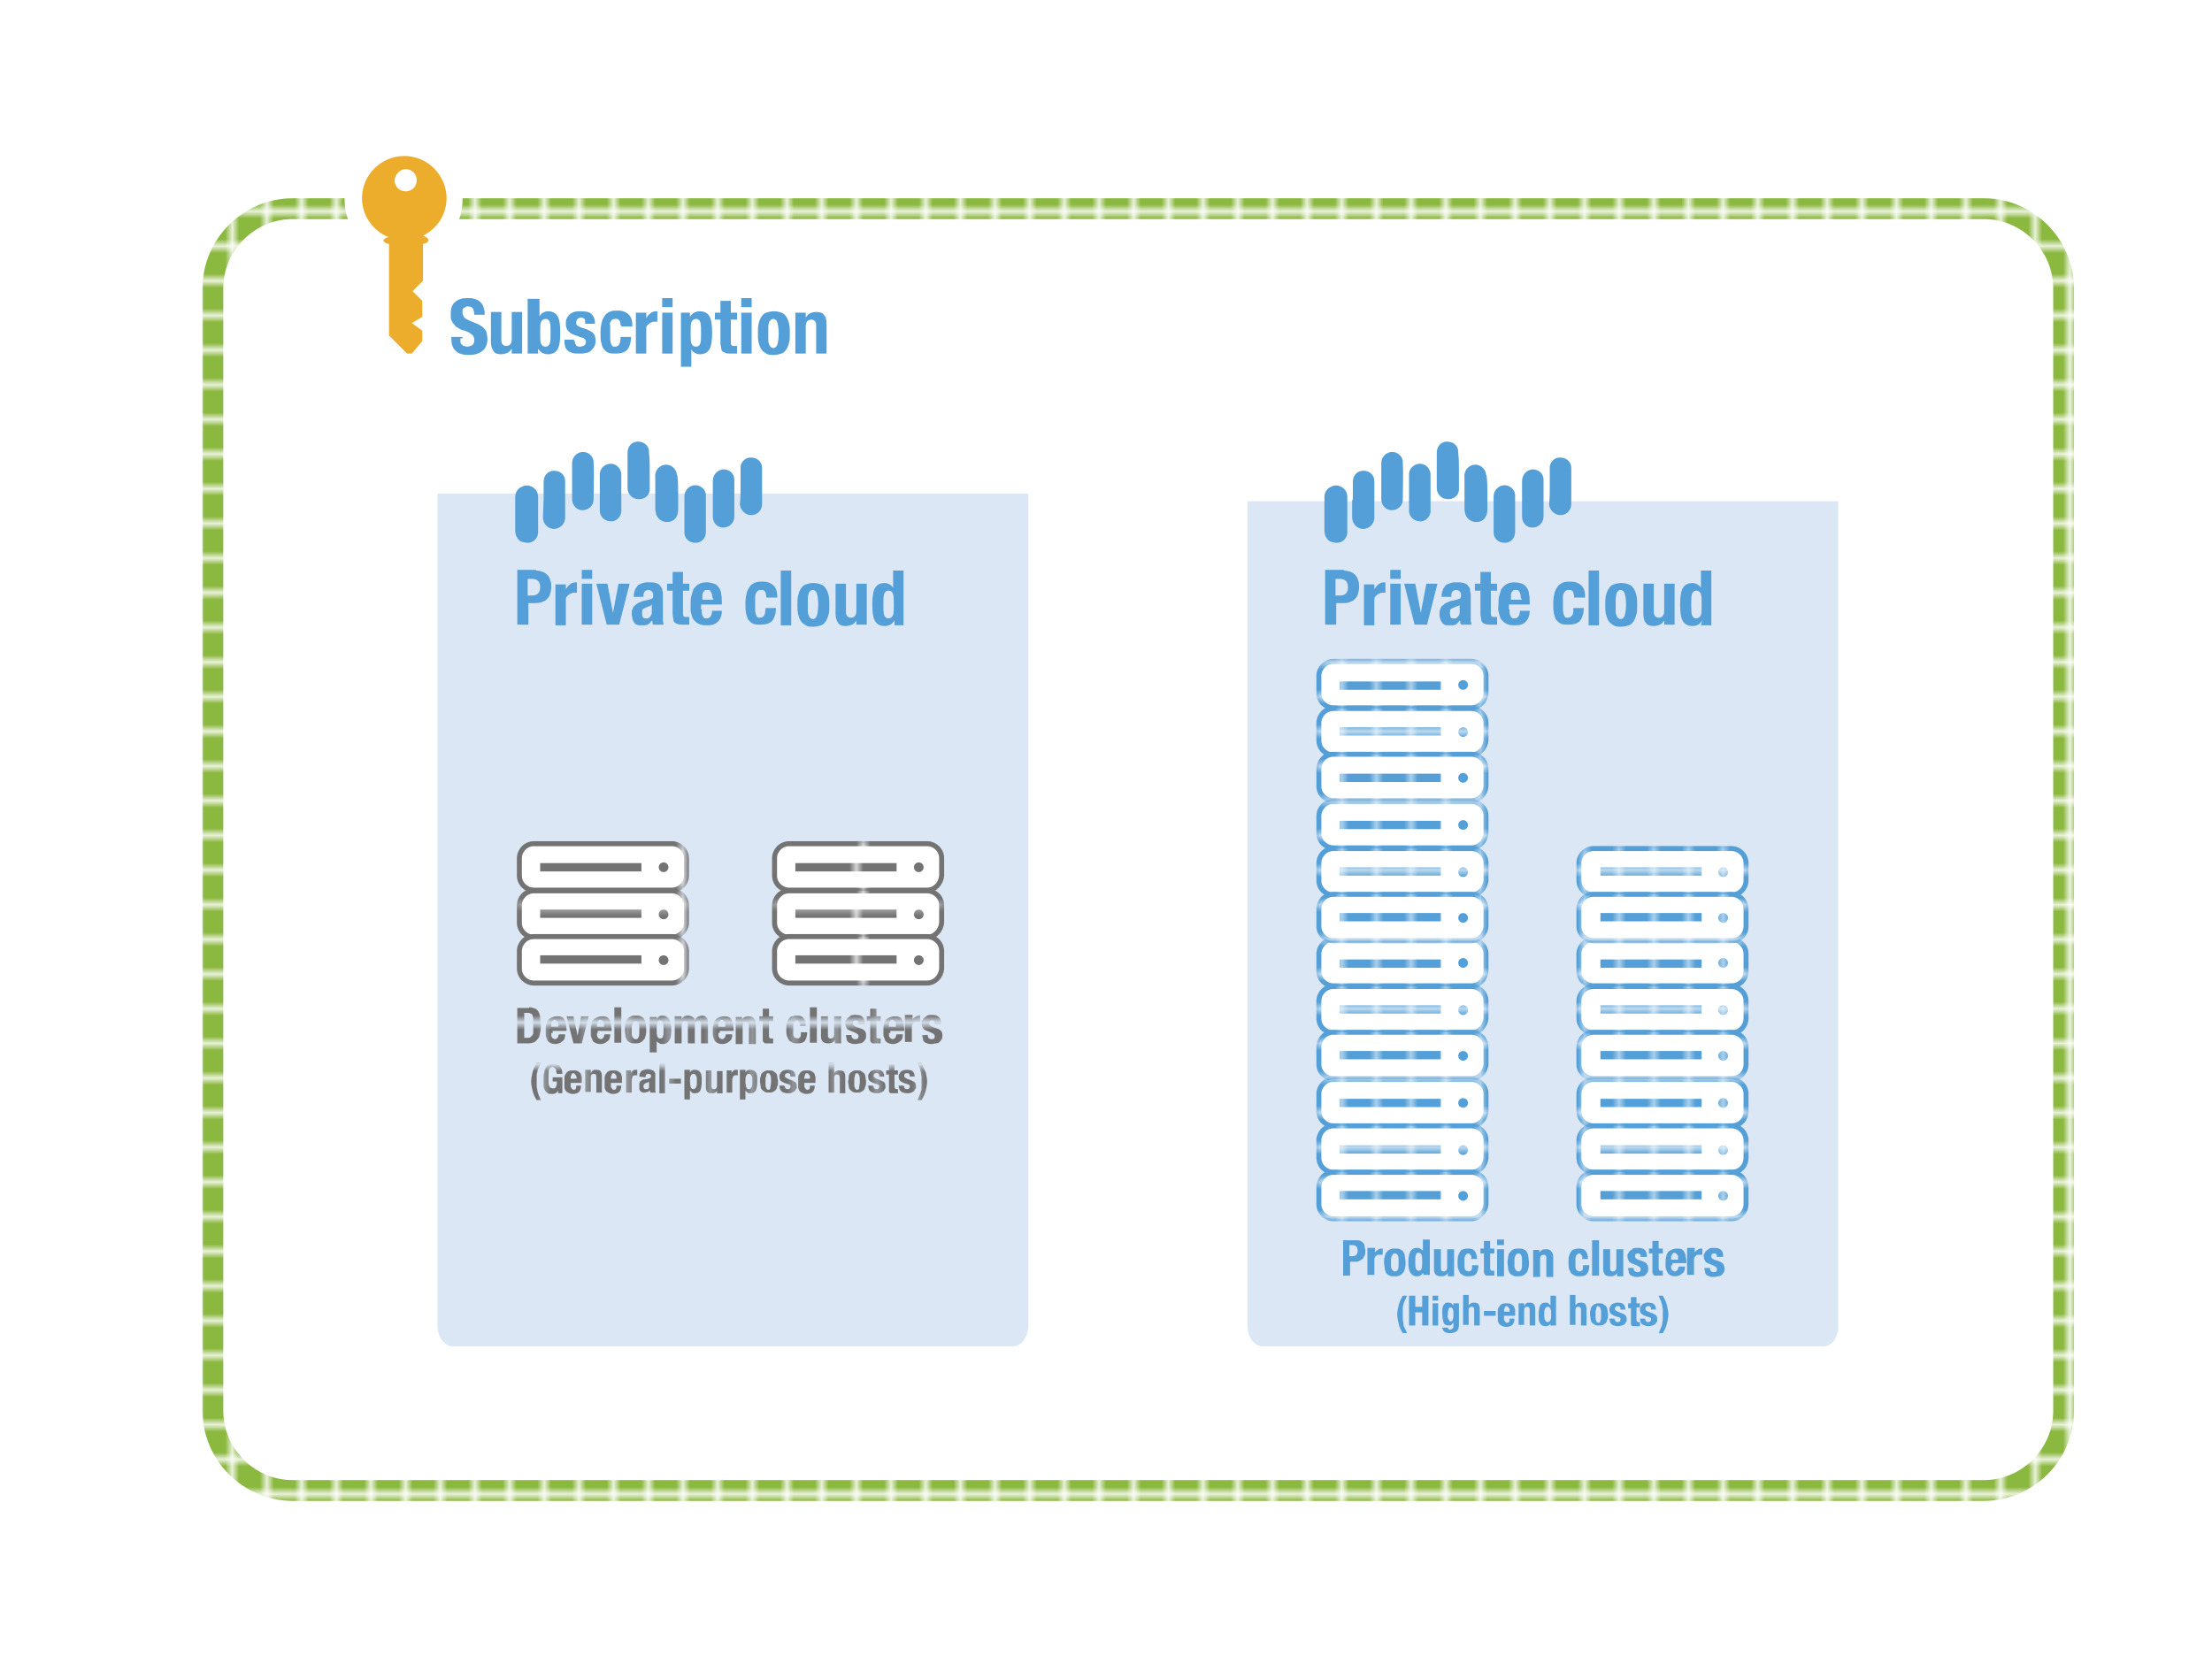 <?xml version="1.0" encoding="utf-8"?>
<!-- Generator: Adobe Illustrator 23.0.4, SVG Export Plug-In . SVG Version: 6.00 Build 0)  -->
<svg version="1.1" id="Layer_1" xmlns="http://www.w3.org/2000/svg" xmlns:xlink="http://www.w3.org/1999/xlink" x="0px" y="0px"
	 viewBox="0 0 319 241" style="enable-background:new 0 0 319 241;" xml:space="preserve">
<style type="text/css">
	.st0{fill:none;}
	.st1{fill:#549FD7;}
	.st2{fill:#737374;}
	.st3{fill:#8BB83F;}
	.st4{fill:#DBE7F5;}
	.st5{fill:url(#SVGID_1_);}
	.st6{fill:url(#SVGID_2_);}
	.st7{fill:url(#SVGID_3_);}
	.st8{fill:url(#New_Pattern_Swatch_6);}
	.st9{fill:#FFFFFF;stroke:url(#New_Pattern_Swatch_5);stroke-width:0.719;stroke-miterlimit:10;}
	.st10{fill:url(#SVGID_4_);}
	.st11{fill:url(#SVGID_5_);}
	.st12{fill:url(#SVGID_6_);}
	.st13{fill:url(#SVGID_7_);}
	.st14{fill:url(#SVGID_8_);}
	.st15{fill:url(#SVGID_9_);}
	.st16{fill:url(#SVGID_10_);}
	.st17{fill:url(#SVGID_11_);}
	.st18{fill:url(#SVGID_12_);}
	.st19{fill:url(#SVGID_13_);}
	.st20{fill:url(#SVGID_14_);}
	.st21{fill:url(#SVGID_15_);}
	.st22{fill:url(#SVGID_16_);}
	.st23{fill:url(#SVGID_17_);}
	.st24{fill:url(#SVGID_18_);}
	.st25{fill:#FFFFFF;stroke:url(#New_Pattern_Swatch_2);stroke-width:0.719;stroke-miterlimit:10;}
	.st26{fill:url(#New_Pattern_Swatch_2);}
	.st27{fill:none;stroke:url(#New_Pattern_Swatch_7);stroke-width:3;stroke-miterlimit:10;}
	.st28{fill:#FFFFFF;}
	.st29{fill:#EDAD2C;}
</style>
<pattern  x="-161" y="706" width="4.5" height="4.4" patternUnits="userSpaceOnUse" id="New_Pattern_Swatch_2" viewBox="0 -4.4 4.5 4.4" style="overflow:visible;">
	<g>
		<rect y="-4.4" class="st0" width="4.5" height="4.4"/>
		<rect y="-4.4" class="st1" width="4.5" height="4.4"/>
	</g>
</pattern>
<pattern  x="-161" y="706" width="25.3" height="22.7" patternUnits="userSpaceOnUse" id="New_Pattern_Swatch_5" viewBox="0 -22.7 25.3 22.7" style="overflow:visible;">
	<g>
		<rect y="-22.7" class="st0" width="25.3" height="22.7"/>
		<rect x="0" y="-22.7" class="st2" width="25.3" height="22.7"/>
	</g>
</pattern>
<pattern  x="-161" y="706" width="5.7" height="5.1" patternUnits="userSpaceOnUse" id="New_Pattern_Swatch_6" viewBox="0 -5.1 5.7 5.1" style="overflow:visible;">
	<g>
		<rect y="-5.1" class="st0" width="5.7" height="5.1"/>
		<rect y="-5.1" class="st2" width="5.7" height="5.1"/>
	</g>
</pattern>
<pattern  x="-161" y="706" width="4.2" height="4.2" patternUnits="userSpaceOnUse" id="New_Pattern_Swatch_7" viewBox="0 -4.2 4.2 4.2" style="overflow:visible;">
	<g>
		<rect y="-4.2" class="st0" width="4.2" height="4.2"/>
		<rect y="-4.2" class="st3" width="4.2" height="4.2"/>
	</g>
</pattern>
<path class="st4" d="M146.1,194.2H65.3c-1.2,0-2.2-1.3-2.2-3v-120h85.2v120C148.3,192.8,147.3,194.2,146.1,194.2z"/>
<path class="st4" d="M263,194.2h-80.9c-1.2,0-2.2-1.3-2.2-3V72.3h85.2v118.8C265.2,192.8,264.2,194.2,263,194.2z"/>
<g>
	<g>
		<pattern  id="SVGID_1_" xlink:href="#New_Pattern_Swatch_5" patternTransform="matrix(1 0 0 1 -1 -22.333)">
		</pattern>
		<circle class="st5" cx="116.7" cy="125.1" r="0.7"/>
		<pattern  id="SVGID_2_" xlink:href="#New_Pattern_Swatch_5" patternTransform="matrix(1 0 0 1 -1 -22.333)">
		</pattern>
		<circle class="st6" cx="116.7" cy="131.9" r="0.7"/>
		<pattern  id="SVGID_3_" xlink:href="#New_Pattern_Swatch_5" patternTransform="matrix(1 0 0 1 -1 -22.333)">
		</pattern>
		<circle class="st7" cx="116.7" cy="138.5" r="0.7"/>
	</g>
</g>
<g>
	<g>
		<path class="st8" d="M76.3,145.3c0.4,0,0.6,0.1,0.9,0.2c0.2,0.1,0.4,0.3,0.5,0.5c0.1,0.2,0.2,0.5,0.2,0.8c0,0.3,0.1,0.6,0.1,1
			c0,0.5,0,0.8-0.1,1.2s-0.1,0.6-0.3,0.8s-0.3,0.4-0.5,0.5s-0.5,0.2-0.9,0.2h-1.6v-5.1H76.3z M76.1,149.7c0.2,0,0.3,0,0.4-0.1
			c0.1-0.1,0.2-0.2,0.3-0.3c0.1-0.1,0.1-0.3,0.1-0.6s0-0.5,0-0.9c0-0.3,0-0.5,0-0.8c0-0.2-0.1-0.4-0.1-0.5s-0.1-0.3-0.3-0.3
			c-0.1-0.1-0.3-0.1-0.5-0.1h-0.4v3.6H76.1z"/>
		<path class="st8" d="M79.5,149c0,0.1,0,0.2,0,0.3c0,0.1,0,0.2,0.1,0.3c0,0.1,0.1,0.2,0.2,0.2c0.1,0,0.1,0.1,0.2,0.1
			c0.2,0,0.3-0.1,0.4-0.2s0.1-0.3,0.2-0.5h0.9c0,0.5-0.1,0.8-0.4,1c-0.2,0.2-0.6,0.4-1,0.4c-0.4,0-0.6-0.1-0.8-0.2
			c-0.2-0.1-0.4-0.3-0.4-0.5c-0.1-0.2-0.2-0.4-0.2-0.7s0-0.5,0-0.7c0-0.3,0-0.5,0.1-0.7c0-0.2,0.1-0.5,0.2-0.6
			c0.1-0.2,0.3-0.3,0.5-0.4c0.2-0.1,0.5-0.2,0.8-0.2c0.3,0,0.5,0,0.7,0.1c0.2,0.1,0.3,0.2,0.4,0.4s0.2,0.4,0.2,0.6
			c0,0.2,0.1,0.5,0.1,0.8v0.2h-2V149z M80.5,147.7c0-0.1,0-0.2-0.1-0.3c0-0.1-0.1-0.1-0.2-0.2c-0.1,0-0.1-0.1-0.2-0.1
			s-0.2,0-0.2,0.1c-0.1,0-0.1,0.1-0.2,0.2c0,0.1-0.1,0.2-0.1,0.2c0,0.1,0,0.2,0,0.3v0.2h1C80.6,147.9,80.5,147.8,80.5,147.7z"/>
		<path class="st8" d="M84.9,146.6l-1,3.9h-1.2l-1-3.9h1l0.6,2.8h0l0.5-2.8H84.9z"/>
		<path class="st8" d="M86.1,149c0,0.1,0,0.2,0,0.3c0,0.1,0,0.2,0.1,0.3c0,0.1,0.1,0.2,0.2,0.2c0.1,0,0.1,0.1,0.2,0.1
			c0.2,0,0.3-0.1,0.4-0.2s0.1-0.3,0.2-0.5H88c0,0.5-0.1,0.8-0.4,1c-0.2,0.2-0.6,0.4-1,0.4c-0.4,0-0.6-0.1-0.8-0.2
			c-0.2-0.1-0.4-0.3-0.4-0.5c-0.1-0.2-0.2-0.4-0.2-0.7s0-0.5,0-0.7c0-0.3,0-0.5,0.1-0.7c0-0.2,0.1-0.5,0.2-0.6
			c0.1-0.2,0.3-0.3,0.5-0.4c0.2-0.1,0.5-0.2,0.8-0.2c0.3,0,0.5,0,0.7,0.1c0.2,0.1,0.3,0.2,0.4,0.4s0.2,0.4,0.2,0.6
			c0,0.2,0.1,0.5,0.1,0.8v0.2h-2V149z M87.1,147.7c0-0.1,0-0.2-0.1-0.3c0-0.1-0.1-0.1-0.2-0.2c-0.1,0-0.1-0.1-0.2-0.1
			s-0.2,0-0.2,0.1c-0.1,0-0.1,0.1-0.2,0.2c0,0.1-0.1,0.2-0.1,0.2c0,0.1,0,0.2,0,0.3v0.2h1C87.1,147.9,87.1,147.8,87.1,147.7z"/>
		<path class="st8" d="M89.6,145.3v5.1h-1v-5.1H89.6z"/>
		<path class="st8" d="M90.2,147.6c0.1-0.3,0.1-0.5,0.3-0.6c0.1-0.2,0.3-0.3,0.5-0.4c0.2-0.1,0.4-0.1,0.7-0.1c0.3,0,0.5,0,0.7,0.1
			c0.2,0.1,0.4,0.2,0.5,0.4c0.1,0.2,0.2,0.4,0.2,0.6s0.1,0.6,0.1,0.9c0,0.3,0,0.6-0.1,0.9c-0.1,0.3-0.1,0.5-0.3,0.6
			c-0.1,0.2-0.3,0.3-0.5,0.4c-0.2,0.1-0.4,0.1-0.7,0.1c-0.3,0-0.5,0-0.7-0.1c-0.2-0.1-0.4-0.2-0.5-0.4s-0.2-0.4-0.2-0.6
			s-0.1-0.6-0.1-0.9C90.1,148.2,90.2,147.9,90.2,147.6z M91.1,149.1c0,0.2,0,0.3,0.1,0.4c0,0.1,0.1,0.2,0.2,0.3
			c0.1,0.1,0.2,0.1,0.3,0.1c0.2,0,0.3-0.1,0.4-0.3s0.1-0.6,0.1-1s0-0.8-0.1-1c-0.1-0.2-0.2-0.3-0.4-0.3c-0.1,0-0.2,0-0.3,0.1
			c-0.1,0.1-0.1,0.2-0.2,0.3c0,0.1-0.1,0.3-0.1,0.4c0,0.2,0,0.4,0,0.5S91.1,148.9,91.1,149.1z"/>
		<path class="st8" d="M94.7,146.6v0.4h0c0.1-0.2,0.2-0.3,0.4-0.4s0.3-0.1,0.5-0.1c0.4,0,0.7,0.2,0.9,0.5c0.2,0.3,0.3,0.8,0.3,1.6
			s-0.1,1.2-0.3,1.5c-0.2,0.3-0.5,0.5-0.9,0.5c-0.2,0-0.3,0-0.5-0.1s-0.3-0.2-0.4-0.3h0v1.6h-1v-5.1H94.7z M94.8,149.5
			c0.1,0.2,0.2,0.3,0.4,0.3c0.2,0,0.4-0.1,0.4-0.3c0.1-0.2,0.1-0.5,0.1-1s0-0.7-0.1-1c-0.1-0.2-0.2-0.3-0.4-0.3
			c-0.2,0-0.4,0.1-0.4,0.3c-0.1,0.2-0.1,0.5-0.1,1S94.7,149.2,94.8,149.5z"/>
		<path class="st8" d="M98.3,146.6v0.4h0c0.1-0.2,0.3-0.3,0.4-0.4c0.2-0.1,0.3-0.1,0.6-0.1c0.2,0,0.4,0.1,0.6,0.2s0.3,0.3,0.3,0.5h0
			c0.1-0.2,0.2-0.4,0.4-0.5c0.2-0.1,0.4-0.2,0.6-0.2c0.3,0,0.6,0.1,0.7,0.3c0.2,0.2,0.2,0.5,0.2,0.9v2.8h-1v-2.7
			c0-0.2,0-0.3-0.1-0.4c-0.1-0.1-0.2-0.1-0.3-0.1c-0.2,0-0.3,0.1-0.4,0.2c-0.1,0.1-0.1,0.3-0.1,0.5v2.5h-1v-2.7c0-0.2,0-0.3-0.1-0.4
			c-0.1-0.1-0.2-0.1-0.3-0.1c-0.2,0-0.3,0.1-0.4,0.2s-0.1,0.3-0.1,0.5v2.5h-1v-3.9H98.3z"/>
		<path class="st8" d="M103.6,149c0,0.1,0,0.2,0,0.3c0,0.1,0,0.2,0.1,0.3c0,0.1,0.1,0.2,0.2,0.2c0.1,0,0.1,0.1,0.2,0.1
			c0.2,0,0.3-0.1,0.4-0.2s0.1-0.3,0.2-0.5h0.9c0,0.5-0.1,0.8-0.4,1c-0.2,0.2-0.6,0.4-1,0.4c-0.4,0-0.6-0.1-0.8-0.2
			c-0.2-0.1-0.4-0.3-0.4-0.5c-0.1-0.2-0.2-0.4-0.2-0.7s0-0.5,0-0.7c0-0.3,0-0.5,0.1-0.7c0-0.2,0.1-0.5,0.2-0.6
			c0.1-0.2,0.3-0.3,0.5-0.4c0.2-0.1,0.5-0.2,0.8-0.2c0.3,0,0.5,0,0.7,0.1c0.2,0.1,0.3,0.2,0.4,0.4s0.2,0.4,0.2,0.6
			c0,0.2,0.1,0.5,0.1,0.8v0.2h-2V149z M104.6,147.7c0-0.1,0-0.2-0.1-0.3c0-0.1-0.1-0.1-0.2-0.2c-0.1,0-0.1-0.1-0.2-0.1
			s-0.2,0-0.2,0.1c-0.1,0-0.1,0.1-0.2,0.2c0,0.1-0.1,0.2-0.1,0.2c0,0.1,0,0.2,0,0.3v0.2h1C104.6,147.9,104.6,147.8,104.6,147.7z"/>
		<path class="st8" d="M107,146.6v0.5h0c0.1-0.2,0.2-0.3,0.4-0.4c0.2-0.1,0.4-0.1,0.6-0.1c0.3,0,0.6,0.1,0.7,0.3
			c0.2,0.2,0.3,0.5,0.3,0.8v2.9h-1v-2.7c0-0.2,0-0.3-0.1-0.4s-0.2-0.1-0.3-0.1c-0.4,0-0.5,0.2-0.5,0.6v2.6h-1v-3.9H107z"/>
		<path class="st8" d="M110.9,145.5v1.1h0.6v0.7h-0.6v2.1c0,0.2,0,0.3,0.1,0.3c0,0.1,0.1,0.1,0.3,0.1c0,0,0.1,0,0.1,0
			c0,0,0.1,0,0.1,0v0.7c-0.1,0-0.2,0-0.3,0s-0.2,0-0.3,0c-0.2,0-0.3,0-0.5,0s-0.2-0.1-0.3-0.2c-0.1-0.1-0.1-0.2-0.1-0.3
			c0-0.1,0-0.3,0-0.5v-2.2h-0.5v-0.7h0.5v-1.1H110.9z"/>
		<path class="st8" d="M115.4,147.7c0-0.1,0-0.2-0.1-0.2s-0.1-0.1-0.1-0.2c-0.1,0-0.1-0.1-0.2-0.1c-0.1,0-0.2,0-0.3,0.1
			c-0.1,0.1-0.1,0.1-0.2,0.2c0,0.1-0.1,0.2-0.1,0.4c0,0.2,0,0.4,0,0.6c0,0.2,0,0.4,0,0.6c0,0.2,0,0.3,0.1,0.4c0,0.1,0.1,0.2,0.2,0.2
			c0.1,0,0.2,0.1,0.3,0.1c0.2,0,0.3-0.1,0.4-0.2s0.1-0.4,0.1-0.7h0.9c0,0.5-0.1,0.9-0.3,1.2c-0.2,0.3-0.6,0.4-1.1,0.4
			c-0.2,0-0.5,0-0.7-0.1s-0.3-0.2-0.5-0.3c-0.1-0.2-0.2-0.4-0.3-0.6c-0.1-0.3-0.1-0.6-0.1-1c0-0.4,0-0.7,0.1-1
			c0.1-0.3,0.2-0.5,0.3-0.6c0.1-0.2,0.3-0.3,0.5-0.3c0.2-0.1,0.4-0.1,0.6-0.1c0.5,0,0.8,0.1,1,0.4c0.2,0.3,0.3,0.6,0.3,1.1h-0.9
			C115.4,147.9,115.4,147.8,115.4,147.7z"/>
		<path class="st8" d="M117.8,145.3v5.1h-1v-5.1H117.8z"/>
		<path class="st8" d="M120.4,150c-0.1,0.2-0.2,0.3-0.4,0.4c-0.2,0.1-0.4,0.1-0.6,0.1c-0.3,0-0.6-0.1-0.7-0.2
			c-0.2-0.2-0.3-0.4-0.3-0.8v-2.9h1v2.7c0,0.2,0,0.3,0.1,0.4c0.1,0.1,0.2,0.1,0.3,0.1c0.3,0,0.5-0.2,0.5-0.6v-2.6h1v3.9h-0.9
			L120.4,150L120.4,150z"/>
		<path class="st8" d="M122.8,149.3c0,0.2,0,0.3,0.1,0.4c0.1,0.1,0.2,0.2,0.4,0.2c0.2,0,0.3,0,0.4-0.1c0.1-0.1,0.1-0.2,0.1-0.3
			c0-0.1,0-0.2-0.1-0.3s-0.2-0.1-0.3-0.2l-0.7-0.3c-0.3-0.1-0.5-0.2-0.6-0.4c-0.1-0.2-0.2-0.4-0.2-0.7c0-0.2,0-0.3,0.1-0.4
			s0.1-0.3,0.3-0.4c0.1-0.1,0.3-0.2,0.4-0.3c0.2-0.1,0.4-0.1,0.7-0.1c0.5,0,0.8,0.1,1,0.3s0.3,0.5,0.3,0.8v0.2h-0.9
			c0-0.2,0-0.3-0.1-0.4c-0.1-0.1-0.2-0.1-0.3-0.1c-0.1,0-0.2,0-0.3,0.1c-0.1,0.1-0.1,0.2-0.1,0.3c0,0.1,0,0.2,0.1,0.3
			c0.1,0.1,0.2,0.1,0.3,0.2l0.6,0.2c0.3,0.1,0.5,0.2,0.7,0.4s0.2,0.4,0.2,0.7c0,0.2,0,0.4-0.1,0.5c-0.1,0.2-0.2,0.3-0.3,0.4
			s-0.3,0.2-0.5,0.2c-0.2,0-0.4,0.1-0.6,0.1c-0.3,0-0.5,0-0.7-0.1s-0.3-0.1-0.4-0.2s-0.2-0.2-0.2-0.4c0-0.2-0.1-0.3-0.1-0.5v-0.1
			h0.9V149.3z"/>
		<path class="st8" d="M126.4,145.5v1.1h0.6v0.7h-0.6v2.1c0,0.2,0,0.3,0.1,0.3c0,0.1,0.1,0.1,0.3,0.1c0,0,0.1,0,0.1,0
			c0,0,0.1,0,0.1,0v0.7c-0.1,0-0.2,0-0.3,0s-0.2,0-0.3,0c-0.2,0-0.3,0-0.5,0s-0.2-0.1-0.3-0.2c-0.1-0.1-0.1-0.2-0.1-0.3
			c0-0.1,0-0.3,0-0.5v-2.2H125v-0.7h0.5v-1.1H126.4z"/>
		<path class="st8" d="M128.2,149c0,0.1,0,0.2,0,0.3c0,0.1,0,0.2,0.1,0.3c0,0.1,0.1,0.2,0.2,0.2c0.1,0,0.1,0.1,0.2,0.1
			c0.2,0,0.3-0.1,0.4-0.2s0.1-0.3,0.2-0.5h0.9c0,0.5-0.1,0.8-0.4,1c-0.2,0.2-0.6,0.4-1,0.4c-0.4,0-0.6-0.1-0.8-0.2
			c-0.2-0.1-0.4-0.3-0.4-0.5c-0.1-0.2-0.2-0.4-0.2-0.7s0-0.5,0-0.7c0-0.3,0-0.5,0.1-0.7c0-0.2,0.1-0.5,0.2-0.6
			c0.1-0.2,0.3-0.3,0.5-0.4c0.2-0.1,0.5-0.2,0.8-0.2c0.3,0,0.5,0,0.7,0.1c0.2,0.1,0.3,0.2,0.4,0.4s0.2,0.4,0.2,0.6
			c0,0.2,0.1,0.5,0.1,0.8v0.2h-2V149z M129.2,147.7c0-0.1,0-0.2-0.1-0.3c0-0.1-0.1-0.1-0.2-0.2c-0.1,0-0.1-0.1-0.2-0.1
			s-0.2,0-0.2,0.1c-0.1,0-0.1,0.1-0.2,0.2c0,0.1-0.1,0.2-0.1,0.2c0,0.1,0,0.2,0,0.3v0.2h1C129.2,147.9,129.2,147.8,129.2,147.7z"/>
		<path class="st8" d="M131.6,146.6v0.5h0c0.1-0.2,0.2-0.3,0.4-0.4c0.1-0.1,0.3-0.2,0.5-0.2c0,0,0.1,0,0.1,0c0,0,0.1,0,0.1,0v0.9
			c-0.1,0-0.1,0-0.2,0c-0.1,0-0.1,0-0.2,0c-0.1,0-0.2,0-0.3,0c-0.1,0-0.2,0.1-0.2,0.1c-0.1,0.1-0.1,0.1-0.2,0.2
			c0,0.1-0.1,0.2-0.1,0.3v2.3h-1v-3.9H131.6z"/>
		<path class="st8" d="M133.8,149.3c0,0.2,0,0.3,0.1,0.4c0.1,0.1,0.2,0.2,0.4,0.2c0.2,0,0.3,0,0.4-0.1c0.1-0.1,0.1-0.2,0.1-0.3
			c0-0.1,0-0.2-0.1-0.3s-0.2-0.1-0.3-0.2l-0.7-0.3c-0.3-0.1-0.5-0.2-0.6-0.4c-0.1-0.2-0.2-0.4-0.2-0.7c0-0.2,0-0.3,0.1-0.4
			s0.1-0.3,0.3-0.4c0.1-0.1,0.3-0.2,0.4-0.3c0.2-0.1,0.4-0.1,0.7-0.1c0.5,0,0.8,0.1,1,0.3s0.3,0.5,0.3,0.8v0.2h-0.9
			c0-0.2,0-0.3-0.1-0.4c-0.1-0.1-0.2-0.1-0.3-0.1c-0.1,0-0.2,0-0.3,0.1c-0.1,0.1-0.1,0.2-0.1,0.3c0,0.1,0,0.2,0.1,0.3
			c0.1,0.1,0.2,0.1,0.3,0.2l0.6,0.2c0.3,0.1,0.5,0.2,0.7,0.4s0.2,0.4,0.2,0.7c0,0.2,0,0.4-0.1,0.5c-0.1,0.2-0.2,0.3-0.3,0.4
			s-0.3,0.2-0.5,0.2c-0.2,0-0.4,0.1-0.6,0.1c-0.3,0-0.5,0-0.7-0.1s-0.3-0.1-0.4-0.2s-0.2-0.2-0.2-0.4c0-0.2-0.1-0.3-0.1-0.5v-0.1
			h0.9V149.3z"/>
		<path class="st8" d="M77.7,154c-0.1,0.2-0.2,0.4-0.2,0.6c-0.1,0.2-0.1,0.4-0.1,0.7c0,0.2,0,0.5,0,0.7s0,0.5,0,0.7
			c0,0.2,0.1,0.4,0.1,0.7c0.1,0.2,0.1,0.4,0.2,0.6s0.2,0.4,0.3,0.7h-0.6c-0.3-0.5-0.5-0.9-0.6-1.4c-0.1-0.4-0.2-0.9-0.2-1.3
			s0.1-0.9,0.2-1.3c0.1-0.4,0.3-0.9,0.6-1.4H78C77.9,153.6,77.8,153.8,77.7,154z"/>
		<path class="st8" d="M80.2,154.4c0-0.1,0-0.2-0.1-0.2c0-0.1-0.1-0.1-0.2-0.2s-0.1-0.1-0.2-0.1c-0.2,0-0.4,0.1-0.5,0.3
			c-0.1,0.2-0.1,0.6-0.1,1.2c0,0.3,0,0.5,0,0.7s0,0.4,0.1,0.5c0,0.1,0.1,0.3,0.2,0.3s0.2,0.1,0.3,0.1c0.1,0,0.1,0,0.2,0
			c0.1,0,0.1-0.1,0.2-0.1c0.1-0.1,0.1-0.1,0.1-0.2c0-0.1,0.1-0.2,0.1-0.3V156h-0.6v-0.6h1.4v2.3h-0.6v-0.4h0
			c-0.1,0.2-0.2,0.3-0.4,0.4s-0.3,0.1-0.5,0.1c-0.3,0-0.5,0-0.6-0.1s-0.3-0.2-0.4-0.4c-0.1-0.2-0.2-0.4-0.2-0.7c0-0.3,0-0.6,0-1
			c0-0.4,0-0.7,0.1-0.9c0-0.3,0.1-0.5,0.2-0.7c0.1-0.2,0.3-0.3,0.4-0.4c0.2-0.1,0.4-0.1,0.7-0.1c0.5,0,0.8,0.1,1,0.4
			c0.2,0.2,0.3,0.6,0.3,1h-0.8C80.2,154.5,80.2,154.5,80.2,154.4z"/>
		<path class="st8" d="M82.3,156.4c0,0.1,0,0.2,0,0.3s0,0.2,0.1,0.2c0,0.1,0.1,0.1,0.1,0.2c0.1,0,0.1,0.1,0.2,0.1
			c0.1,0,0.2,0,0.3-0.1c0.1-0.1,0.1-0.3,0.1-0.5h0.7c0,0.4-0.1,0.7-0.3,0.9c-0.2,0.2-0.5,0.3-0.9,0.3c-0.3,0-0.5-0.1-0.7-0.2
			s-0.3-0.2-0.4-0.4c-0.1-0.2-0.1-0.3-0.1-0.6s0-0.4,0-0.6c0-0.2,0-0.4,0-0.6c0-0.2,0.1-0.4,0.2-0.5c0.1-0.2,0.2-0.3,0.4-0.4
			s0.4-0.1,0.7-0.1c0.2,0,0.4,0,0.6,0.1c0.2,0.1,0.3,0.2,0.4,0.3c0.1,0.1,0.1,0.3,0.2,0.5c0,0.2,0,0.4,0,0.7v0.2h-1.6V156.4z
			 M83.1,155.3c0-0.1,0-0.2-0.1-0.2c0-0.1-0.1-0.1-0.1-0.2c-0.1,0-0.1-0.1-0.2-0.1s-0.2,0-0.2,0.1c-0.1,0-0.1,0.1-0.1,0.2
			c0,0.1-0.1,0.1-0.1,0.2s0,0.2,0,0.2v0.1h0.8C83.2,155.5,83.2,155.4,83.1,155.3z"/>
		<path class="st8" d="M85.2,154.4v0.4h0c0.1-0.2,0.2-0.3,0.3-0.4s0.3-0.1,0.5-0.1c0.3,0,0.5,0.1,0.6,0.2c0.1,0.1,0.2,0.4,0.2,0.7
			v2.4H86v-2.2c0-0.2,0-0.3-0.1-0.4c-0.1-0.1-0.1-0.1-0.3-0.1c-0.3,0-0.4,0.2-0.4,0.5v2.1h-0.8v-3.2H85.2z"/>
		<path class="st8" d="M88.1,156.4c0,0.1,0,0.2,0,0.3s0,0.2,0.1,0.2c0,0.1,0.1,0.1,0.1,0.2c0.1,0,0.1,0.1,0.2,0.1
			c0.1,0,0.2,0,0.3-0.1c0.1-0.1,0.1-0.3,0.1-0.5h0.7c0,0.4-0.1,0.7-0.3,0.9c-0.2,0.2-0.5,0.3-0.9,0.3c-0.3,0-0.5-0.1-0.7-0.2
			s-0.3-0.2-0.4-0.4c-0.1-0.2-0.1-0.3-0.1-0.6s0-0.4,0-0.6c0-0.2,0-0.4,0-0.6c0-0.2,0.1-0.4,0.2-0.5c0.1-0.2,0.2-0.3,0.4-0.4
			s0.4-0.1,0.7-0.1c0.2,0,0.4,0,0.6,0.1c0.2,0.1,0.3,0.2,0.4,0.3c0.1,0.1,0.1,0.3,0.2,0.5c0,0.2,0,0.4,0,0.7v0.2h-1.6V156.4z
			 M88.9,155.3c0-0.1,0-0.2-0.1-0.2c0-0.1-0.1-0.1-0.1-0.2c-0.1,0-0.1-0.1-0.2-0.1s-0.2,0-0.2,0.1c-0.1,0-0.1,0.1-0.1,0.2
			c0,0.1-0.1,0.1-0.1,0.2s0,0.2,0,0.2v0.1h0.8C88.9,155.5,88.9,155.4,88.9,155.3z"/>
		<path class="st8" d="M91,154.4v0.4h0c0.1-0.2,0.2-0.3,0.3-0.4c0.1-0.1,0.3-0.1,0.4-0.1c0,0,0,0,0.1,0s0.1,0,0.1,0v0.8
			c0,0-0.1,0-0.1,0s-0.1,0-0.1,0c-0.1,0-0.1,0-0.2,0c-0.1,0-0.1,0.1-0.2,0.1c-0.1,0-0.1,0.1-0.1,0.2c0,0.1-0.1,0.2-0.1,0.3v1.9h-0.8
			v-3.2H91z"/>
		<path class="st8" d="M92.2,155.3c0-0.2,0-0.3,0.1-0.5s0.1-0.2,0.2-0.3s0.2-0.1,0.4-0.2c0.1,0,0.3-0.1,0.4-0.1c0.2,0,0.4,0,0.6,0.1
			s0.3,0.1,0.4,0.2s0.1,0.2,0.2,0.3c0,0.1,0,0.3,0,0.4v1.7c0,0.2,0,0.3,0,0.4c0,0.1,0,0.2,0.1,0.3h-0.8c0-0.1,0-0.1-0.1-0.2
			c0-0.1,0-0.1,0-0.2h0c-0.1,0.2-0.2,0.3-0.3,0.3s-0.3,0.1-0.5,0.1c-0.1,0-0.3,0-0.4-0.1s-0.2-0.1-0.2-0.2c-0.1-0.1-0.1-0.2-0.1-0.3
			c0-0.1,0-0.2,0-0.3c0-0.2,0-0.3,0-0.4c0-0.1,0.1-0.2,0.1-0.3c0.1-0.1,0.2-0.1,0.3-0.2c0.1-0.1,0.2-0.1,0.4-0.1l0.5-0.1
			c0.1,0,0.2-0.1,0.3-0.1c0-0.1,0.1-0.1,0.1-0.2c0-0.1,0-0.2-0.1-0.3c-0.1-0.1-0.2-0.1-0.3-0.1c-0.1,0-0.2,0-0.3,0.1
			s-0.1,0.2-0.1,0.3v0.1L92.2,155.3L92.2,155.3z M93.5,156.1c-0.1,0-0.1,0-0.2,0.1c-0.2,0-0.3,0.1-0.4,0.2c-0.1,0.1-0.1,0.2-0.1,0.3
			c0,0.1,0,0.2,0.1,0.3c0,0.1,0.1,0.1,0.2,0.1c0.1,0,0.1,0,0.2,0c0.1,0,0.1,0,0.2-0.1c0.1,0,0.1-0.1,0.1-0.2c0-0.1,0-0.1,0-0.2V156
			C93.6,156.1,93.6,156.1,93.5,156.1z"/>
		<path class="st8" d="M95.9,153.4v4.3h-0.8v-4.3H95.9z"/>
		<path class="st8" d="M98.2,156.3h-1.7v-0.7h1.7V156.3z"/>
		<path class="st8" d="M99.5,154.4v0.3h0c0.1-0.2,0.2-0.3,0.3-0.3c0.1-0.1,0.3-0.1,0.4-0.1c0.3,0,0.6,0.1,0.8,0.4
			c0.2,0.3,0.2,0.7,0.2,1.3c0,0.6-0.1,1-0.2,1.3c-0.2,0.3-0.4,0.4-0.8,0.4c-0.2,0-0.3,0-0.4-0.1c-0.1-0.1-0.2-0.2-0.3-0.3h0v1.3
			h-0.8v-4.3H99.5z M99.6,156.8c0.1,0.2,0.2,0.3,0.4,0.3c0.2,0,0.3-0.1,0.4-0.3c0.1-0.2,0.1-0.4,0.1-0.8c0-0.4,0-0.6-0.1-0.8
			c-0.1-0.2-0.2-0.3-0.4-0.3c-0.2,0-0.3,0.1-0.4,0.3c-0.1,0.2-0.1,0.4-0.1,0.8C99.5,156.4,99.6,156.6,99.6,156.8z"/>
		<path class="st8" d="M103.4,157.3c-0.1,0.2-0.2,0.3-0.3,0.3c-0.1,0.1-0.3,0.1-0.5,0.1c-0.3,0-0.5-0.1-0.6-0.2
			c-0.1-0.1-0.2-0.4-0.2-0.7v-2.4h0.8v2.2c0,0.2,0,0.3,0.1,0.4c0.1,0.1,0.1,0.1,0.3,0.1c0.3,0,0.4-0.2,0.4-0.5v-2.1h0.8v3.2h-0.8
			L103.4,157.3L103.4,157.3z"/>
		<path class="st8" d="M105.5,154.4v0.4h0c0.1-0.2,0.2-0.3,0.3-0.4c0.1-0.1,0.3-0.1,0.4-0.1c0,0,0,0,0.1,0s0.1,0,0.1,0v0.8
			c0,0-0.1,0-0.1,0s-0.1,0-0.1,0c-0.1,0-0.1,0-0.2,0c-0.1,0-0.1,0.1-0.2,0.1c-0.1,0-0.1,0.1-0.1,0.2c0,0.1-0.1,0.2-0.1,0.3v1.9h-0.8
			v-3.2H105.5z"/>
		<path class="st8" d="M107.5,154.4v0.3h0c0.1-0.2,0.2-0.3,0.3-0.3c0.1-0.1,0.3-0.1,0.4-0.1c0.3,0,0.6,0.1,0.8,0.4
			c0.2,0.3,0.2,0.7,0.2,1.3c0,0.6-0.1,1-0.2,1.3c-0.2,0.3-0.4,0.4-0.8,0.4c-0.2,0-0.3,0-0.4-0.1c-0.1-0.1-0.2-0.2-0.3-0.3h0v1.3
			h-0.8v-4.3H107.5z M107.6,156.8c0.1,0.2,0.2,0.3,0.4,0.3c0.2,0,0.3-0.1,0.4-0.3c0.1-0.2,0.1-0.4,0.1-0.8c0-0.4,0-0.6-0.1-0.8
			c-0.1-0.2-0.2-0.3-0.4-0.3c-0.2,0-0.3,0.1-0.4,0.3c-0.1,0.2-0.1,0.4-0.1,0.8C107.5,156.4,107.6,156.6,107.6,156.8z"/>
		<path class="st8" d="M109.7,155.3c0-0.2,0.1-0.4,0.2-0.5c0.1-0.1,0.2-0.2,0.4-0.3c0.2-0.1,0.4-0.1,0.6-0.1c0.2,0,0.5,0,0.6,0.1
			s0.3,0.2,0.4,0.3c0.1,0.1,0.2,0.3,0.2,0.5c0,0.2,0.1,0.5,0.1,0.7c0,0.3,0,0.5-0.1,0.7s-0.1,0.4-0.2,0.5c-0.1,0.1-0.2,0.2-0.4,0.3
			c-0.2,0.1-0.4,0.1-0.6,0.1c-0.2,0-0.5,0-0.6-0.1c-0.2-0.1-0.3-0.2-0.4-0.3c-0.1-0.1-0.2-0.3-0.2-0.5s-0.1-0.5-0.1-0.7
			C109.6,155.7,109.6,155.5,109.7,155.3z M110.4,156.5c0,0.1,0,0.3,0.1,0.4c0,0.1,0.1,0.2,0.1,0.2c0.1,0.1,0.1,0.1,0.2,0.1
			c0.2,0,0.3-0.1,0.3-0.3s0.1-0.5,0.1-0.9c0-0.4,0-0.7-0.1-0.9c-0.1-0.2-0.2-0.3-0.3-0.3c-0.1,0-0.2,0-0.2,0.1
			c-0.1,0.1-0.1,0.1-0.1,0.2c0,0.1,0,0.2-0.1,0.4c0,0.1,0,0.3,0,0.5S110.4,156.3,110.4,156.5z"/>
		<path class="st8" d="M113.2,156.7c0,0.1,0,0.3,0.1,0.3c0.1,0.1,0.2,0.1,0.3,0.1c0.1,0,0.2,0,0.3-0.1c0.1-0.1,0.1-0.2,0.1-0.3
			c0-0.1,0-0.2-0.1-0.2c-0.1-0.1-0.1-0.1-0.2-0.1l-0.6-0.2c-0.2-0.1-0.4-0.2-0.5-0.3c-0.1-0.1-0.2-0.3-0.2-0.6c0-0.1,0-0.3,0.1-0.4
			s0.1-0.2,0.2-0.3c0.1-0.1,0.2-0.2,0.4-0.2c0.1-0.1,0.3-0.1,0.5-0.1c0.4,0,0.7,0.1,0.8,0.2c0.2,0.2,0.3,0.4,0.3,0.7v0.1H114
			c0-0.2,0-0.3-0.1-0.4c-0.1-0.1-0.1-0.1-0.3-0.1c-0.1,0-0.2,0-0.3,0.1c-0.1,0.1-0.1,0.1-0.1,0.3c0,0.1,0,0.2,0.1,0.2
			c0.1,0.1,0.1,0.1,0.3,0.2l0.5,0.2c0.3,0.1,0.4,0.2,0.6,0.3c0.1,0.1,0.2,0.3,0.2,0.6c0,0.2,0,0.3-0.1,0.4s-0.1,0.2-0.2,0.3
			s-0.2,0.1-0.4,0.2s-0.3,0.1-0.5,0.1c-0.2,0-0.4,0-0.6-0.1c-0.2,0-0.3-0.1-0.4-0.2c-0.1-0.1-0.2-0.2-0.2-0.3s-0.1-0.3-0.1-0.4v-0.1
			h0.7V156.7z"/>
		<path class="st8" d="M116,156.4c0,0.1,0,0.2,0,0.3s0,0.2,0.1,0.2c0,0.1,0.1,0.1,0.1,0.2c0.1,0,0.1,0.1,0.2,0.1
			c0.1,0,0.2,0,0.3-0.1c0.1-0.1,0.1-0.3,0.1-0.5h0.7c0,0.4-0.1,0.7-0.3,0.9c-0.2,0.2-0.5,0.3-0.9,0.3c-0.3,0-0.5-0.1-0.7-0.2
			s-0.3-0.2-0.4-0.4c-0.1-0.2-0.1-0.3-0.1-0.6s0-0.4,0-0.6c0-0.2,0-0.4,0-0.6c0-0.2,0.1-0.4,0.2-0.5c0.1-0.2,0.2-0.3,0.4-0.4
			s0.4-0.1,0.7-0.1c0.2,0,0.4,0,0.6,0.1c0.2,0.1,0.3,0.2,0.4,0.3c0.1,0.1,0.1,0.3,0.2,0.5c0,0.2,0,0.4,0,0.7v0.2H116V156.4z
			 M116.8,155.3c0-0.1,0-0.2-0.1-0.2c0-0.1-0.1-0.1-0.1-0.2c-0.1,0-0.1-0.1-0.2-0.1s-0.2,0-0.2,0.1c-0.1,0-0.1,0.1-0.1,0.2
			c0,0.1-0.1,0.1-0.1,0.2s0,0.2,0,0.2v0.1h0.8C116.8,155.5,116.8,155.4,116.8,155.3z"/>
		<path class="st8" d="M120.3,153.4v1.4h0c0.2-0.3,0.4-0.4,0.8-0.4c0.3,0,0.5,0.1,0.6,0.2c0.1,0.1,0.2,0.4,0.2,0.7v2.4h-0.8v-2.2
			c0-0.2,0-0.3-0.1-0.4c-0.1-0.1-0.1-0.1-0.3-0.1c-0.3,0-0.4,0.2-0.4,0.5v2.1h-0.8v-4.3H120.3z"/>
		<path class="st8" d="M122.4,155.3c0-0.2,0.1-0.4,0.2-0.5c0.1-0.1,0.2-0.2,0.4-0.3c0.2-0.1,0.4-0.1,0.6-0.1c0.2,0,0.5,0,0.6,0.1
			s0.3,0.2,0.4,0.3c0.1,0.1,0.2,0.3,0.2,0.5c0,0.2,0.1,0.5,0.1,0.7c0,0.3,0,0.5-0.1,0.7s-0.1,0.4-0.2,0.5c-0.1,0.1-0.2,0.2-0.4,0.3
			c-0.2,0.1-0.4,0.1-0.6,0.1c-0.2,0-0.5,0-0.6-0.1c-0.2-0.1-0.3-0.2-0.4-0.3c-0.1-0.1-0.2-0.3-0.2-0.5s-0.1-0.5-0.1-0.7
			C122.4,155.7,122.4,155.5,122.4,155.3z M123.2,156.5c0,0.1,0,0.3,0.1,0.4c0,0.1,0.1,0.2,0.1,0.2c0.1,0.1,0.1,0.1,0.2,0.1
			c0.2,0,0.3-0.1,0.3-0.3s0.1-0.5,0.1-0.9c0-0.4,0-0.7-0.1-0.9c-0.1-0.2-0.2-0.3-0.3-0.3c-0.1,0-0.2,0-0.2,0.1
			c-0.1,0.1-0.1,0.1-0.1,0.2c0,0.1,0,0.2-0.1,0.4c0,0.1,0,0.3,0,0.5S123.2,156.3,123.2,156.5z"/>
		<path class="st8" d="M126,156.7c0,0.1,0,0.3,0.1,0.3c0.1,0.1,0.2,0.1,0.3,0.1c0.1,0,0.2,0,0.3-0.1c0.1-0.1,0.1-0.2,0.1-0.3
			c0-0.1,0-0.2-0.1-0.2c-0.1-0.1-0.1-0.1-0.2-0.1l-0.6-0.2c-0.2-0.1-0.4-0.2-0.5-0.3c-0.1-0.1-0.2-0.3-0.2-0.6c0-0.1,0-0.3,0.1-0.4
			s0.1-0.2,0.2-0.3c0.1-0.1,0.2-0.2,0.4-0.2c0.1-0.1,0.3-0.1,0.5-0.1c0.4,0,0.7,0.1,0.8,0.2c0.2,0.2,0.3,0.4,0.3,0.7v0.1h-0.7
			c0-0.2,0-0.3-0.1-0.4c-0.1-0.1-0.1-0.1-0.3-0.1c-0.1,0-0.2,0-0.3,0.1c-0.1,0.1-0.1,0.1-0.1,0.3c0,0.1,0,0.2,0.1,0.2
			c0.1,0.1,0.1,0.1,0.3,0.2l0.5,0.2c0.3,0.1,0.4,0.2,0.6,0.3c0.1,0.1,0.2,0.3,0.2,0.6c0,0.2,0,0.3-0.1,0.4s-0.1,0.2-0.2,0.3
			s-0.2,0.1-0.4,0.2s-0.3,0.1-0.5,0.1c-0.2,0-0.4,0-0.6-0.1c-0.2,0-0.3-0.1-0.4-0.2c-0.1-0.1-0.2-0.2-0.2-0.3s-0.1-0.3-0.1-0.4v-0.1
			h0.7V156.7z"/>
		<path class="st8" d="M129,153.5v0.9h0.5v0.6H129v1.7c0,0.1,0,0.2,0.1,0.3c0,0.1,0.1,0.1,0.2,0.1c0,0,0.1,0,0.1,0c0,0,0.1,0,0.1,0
			v0.6c-0.1,0-0.2,0-0.3,0s-0.2,0-0.3,0c-0.2,0-0.3,0-0.4,0c-0.1,0-0.2-0.1-0.2-0.1c-0.1-0.1-0.1-0.2-0.1-0.3c0-0.1,0-0.2,0-0.4V155
			h-0.4v-0.6h0.4v-0.9H129z"/>
		<path class="st8" d="M130.4,156.7c0,0.1,0,0.3,0.1,0.3c0.1,0.1,0.2,0.1,0.3,0.1c0.1,0,0.2,0,0.3-0.1c0.1-0.1,0.1-0.2,0.1-0.3
			c0-0.1,0-0.2-0.1-0.2c-0.1-0.1-0.1-0.1-0.2-0.1l-0.6-0.2c-0.2-0.1-0.4-0.2-0.5-0.3c-0.1-0.1-0.2-0.3-0.2-0.6c0-0.1,0-0.3,0.1-0.4
			s0.1-0.2,0.2-0.3c0.1-0.1,0.2-0.2,0.4-0.2c0.1-0.1,0.3-0.1,0.5-0.1c0.4,0,0.7,0.1,0.8,0.2c0.2,0.2,0.3,0.4,0.3,0.7v0.1h-0.7
			c0-0.2,0-0.3-0.1-0.4c-0.1-0.1-0.1-0.1-0.3-0.1c-0.1,0-0.2,0-0.3,0.1c-0.1,0.1-0.1,0.1-0.1,0.3c0,0.1,0,0.2,0.1,0.2
			c0.1,0.1,0.1,0.1,0.3,0.2l0.5,0.2c0.3,0.1,0.4,0.2,0.6,0.3c0.1,0.1,0.2,0.3,0.2,0.6c0,0.2,0,0.3-0.1,0.4s-0.1,0.2-0.2,0.3
			s-0.2,0.1-0.4,0.2s-0.3,0.1-0.5,0.1c-0.2,0-0.4,0-0.6-0.1c-0.2,0-0.3-0.1-0.4-0.2c-0.1-0.1-0.2-0.2-0.2-0.3s-0.1-0.3-0.1-0.4v-0.1
			h0.7V156.7z"/>
		<path class="st8" d="M133.5,154.7c0.1,0.5,0.2,0.9,0.2,1.3s-0.1,0.9-0.2,1.3c-0.1,0.4-0.3,0.9-0.6,1.4h-0.6
			c0.1-0.2,0.2-0.4,0.3-0.7s0.2-0.4,0.2-0.6c0.1-0.2,0.1-0.4,0.1-0.7c0-0.2,0-0.5,0-0.7s0-0.5,0-0.7c0-0.2-0.1-0.4-0.1-0.7
			c-0.1-0.2-0.1-0.4-0.2-0.6s-0.2-0.4-0.3-0.7h0.6C133.1,153.8,133.3,154.3,133.5,154.7z"/>
	</g>
</g>
<g>
	<g>
		<path class="st9" d="M133.7,128.4h-19.9c-1.1,0-2.1-0.9-2.1-2.1v-2.5c0-1.1,0.9-2.1,2.1-2.1h19.9c1.1,0,2.1,0.9,2.1,2.1v2.5
			C135.7,127.5,134.8,128.4,133.7,128.4z"/>
		<path class="st9" d="M133.7,135.2h-19.9c-1.1,0-2.1-0.9-2.1-2.1v-2.5c0-1.1,0.9-2.1,2.1-2.1h19.9c1.1,0,2.1,0.9,2.1,2.1v2.5
			C135.7,134.2,134.8,135.2,133.7,135.2z"/>
		<path class="st9" d="M133.7,141.8h-19.9c-1.1,0-2.1-0.9-2.1-2.1v-2.5c0-1.1,0.9-2.1,2.1-2.1h19.9c1.1,0,2.1,0.9,2.1,2.1v2.5
			C135.7,140.9,134.8,141.8,133.7,141.8z"/>
		<pattern  id="SVGID_4_" xlink:href="#New_Pattern_Swatch_5" patternTransform="matrix(1 0 0 1 -1 -22.333)">
		</pattern>
		<rect x="114.7" y="124.5" class="st10" width="14.6" height="1.2"/>
		<pattern  id="SVGID_5_" xlink:href="#New_Pattern_Swatch_5" patternTransform="matrix(1 0 0 1 -1 -22.333)">
		</pattern>
		<rect x="114.7" y="131.2" class="st11" width="14.6" height="1.2"/>
		<pattern  id="SVGID_6_" xlink:href="#New_Pattern_Swatch_5" patternTransform="matrix(1 0 0 1 -1 -22.333)">
		</pattern>
		<rect x="114.7" y="137.8" class="st12" width="14.6" height="1.2"/>
		<pattern  id="SVGID_7_" xlink:href="#New_Pattern_Swatch_5" patternTransform="matrix(1 0 0 1 -1 -22.333)">
		</pattern>
		<circle class="st13" cx="132.5" cy="125.1" r="0.7"/>
		<pattern  id="SVGID_8_" xlink:href="#New_Pattern_Swatch_5" patternTransform="matrix(1 0 0 1 -1 -22.333)">
		</pattern>
		<circle class="st14" cx="132.5" cy="131.9" r="0.7"/>
		<pattern  id="SVGID_9_" xlink:href="#New_Pattern_Swatch_5" patternTransform="matrix(1 0 0 1 -1 -22.333)">
		</pattern>
		<circle class="st15" cx="132.5" cy="138.5" r="0.7"/>
	</g>
</g>
<g>
	<g>
		<pattern  id="SVGID_10_" xlink:href="#New_Pattern_Swatch_5" patternTransform="matrix(1 0 0 1 -1 -22.333)">
		</pattern>
		<circle class="st16" cx="79.9" cy="125.1" r="0.7"/>
		<pattern  id="SVGID_11_" xlink:href="#New_Pattern_Swatch_5" patternTransform="matrix(1 0 0 1 -1 -22.333)">
		</pattern>
		<circle class="st17" cx="79.9" cy="131.9" r="0.7"/>
		<pattern  id="SVGID_12_" xlink:href="#New_Pattern_Swatch_5" patternTransform="matrix(1 0 0 1 -1 -22.333)">
		</pattern>
		<circle class="st18" cx="79.9" cy="138.5" r="0.7"/>
	</g>
</g>
<g>
	<g>
		<path class="st9" d="M96.9,128.4H77c-1.1,0-2.1-0.9-2.1-2.1v-2.5c0-1.1,0.9-2.1,2.1-2.1h19.9c1.1,0,2.1,0.9,2.1,2.1v2.5
			C99,127.5,98,128.4,96.9,128.4z"/>
		<path class="st9" d="M96.9,135.2H77c-1.1,0-2.1-0.9-2.1-2.1v-2.5c0-1.1,0.9-2.1,2.1-2.1h19.9c1.1,0,2.1,0.9,2.1,2.1v2.5
			C99,134.2,98,135.2,96.9,135.2z"/>
		<path class="st9" d="M96.9,141.8H77c-1.1,0-2.1-0.9-2.1-2.1v-2.5c0-1.1,0.9-2.1,2.1-2.1h19.9c1.1,0,2.1,0.9,2.1,2.1v2.5
			C99,140.9,98,141.8,96.9,141.8z"/>
		<pattern  id="SVGID_13_" xlink:href="#New_Pattern_Swatch_5" patternTransform="matrix(1 0 0 1 -1 -22.333)">
		</pattern>
		<rect x="77.9" y="124.5" class="st19" width="14.6" height="1.2"/>
		<pattern  id="SVGID_14_" xlink:href="#New_Pattern_Swatch_5" patternTransform="matrix(1 0 0 1 -1 -22.333)">
		</pattern>
		<rect x="77.9" y="131.2" class="st20" width="14.6" height="1.2"/>
		<pattern  id="SVGID_15_" xlink:href="#New_Pattern_Swatch_5" patternTransform="matrix(1 0 0 1 -1 -22.333)">
		</pattern>
		<rect x="77.9" y="137.8" class="st21" width="14.6" height="1.2"/>
		<pattern  id="SVGID_16_" xlink:href="#New_Pattern_Swatch_5" patternTransform="matrix(1 0 0 1 -1 -22.333)">
		</pattern>
		<circle class="st22" cx="95.7" cy="125.1" r="0.7"/>
		<pattern  id="SVGID_17_" xlink:href="#New_Pattern_Swatch_5" patternTransform="matrix(1 0 0 1 -1 -22.333)">
		</pattern>
		<circle class="st23" cx="95.7" cy="131.9" r="0.7"/>
		<pattern  id="SVGID_18_" xlink:href="#New_Pattern_Swatch_5" patternTransform="matrix(1 0 0 1 -1 -22.333)">
		</pattern>
		<circle class="st24" cx="95.7" cy="138.5" r="0.7"/>
	</g>
</g>
<g>
	<g>
		<path class="st25" d="M212.2,142.2h-19.9c-1.1,0-2.1-0.9-2.1-2.1v-2.5c0-1.1,0.9-2.1,2.1-2.1h19.9c1.1,0,2.1,0.9,2.1,2.1v2.5
			C214.2,141.3,213.3,142.2,212.2,142.2z"/>
		<path class="st25" d="M212.2,149h-19.9c-1.1,0-2.1-0.9-2.1-2.1v-2.5c0-1.1,0.9-2.1,2.1-2.1h19.9c1.1,0,2.1,0.9,2.1,2.1v2.5
			C214.2,148,213.3,149,212.2,149z"/>
		<path class="st25" d="M212.2,155.6h-19.9c-1.1,0-2.1-0.9-2.1-2.1V151c0-1.1,0.9-2.1,2.1-2.1h19.9c1.1,0,2.1,0.9,2.1,2.1v2.5
			C214.2,154.7,213.3,155.6,212.2,155.6z"/>
		<rect x="193.2" y="138.4" class="st26" width="14.6" height="1.2"/>
		<rect x="193.2" y="145" class="st26" width="14.6" height="1.2"/>
		<rect x="193.2" y="151.6" class="st26" width="14.6" height="1.2"/>
		<circle class="st26" cx="211" cy="138.9" r="0.7"/>
		<circle class="st26" cx="211" cy="145.7" r="0.7"/>
		<circle class="st26" cx="211" cy="152.3" r="0.7"/>
	</g>
	<g>
		<path class="st25" d="M212.2,162.4h-19.9c-1.1,0-2.1-0.9-2.1-2.1v-2.5c0-1.1,0.9-2.1,2.1-2.1h19.9c1.1,0,2.1,0.9,2.1,2.1v2.5
			C214.2,161.5,213.3,162.4,212.2,162.4z"/>
		<path class="st25" d="M212.2,169.1h-19.9c-1.1,0-2.1-0.9-2.1-2.1v-2.5c0-1.1,0.9-2.1,2.1-2.1h19.9c1.1,0,2.1,0.9,2.1,2.1v2.5
			C214.2,168.2,213.3,169.1,212.2,169.1z"/>
		<path class="st25" d="M212.2,175.8h-19.9c-1.1,0-2.1-0.9-2.1-2.1v-2.5c0-1.1,0.9-2.1,2.1-2.1h19.9c1.1,0,2.1,0.9,2.1,2.1v2.5
			C214.2,174.8,213.3,175.8,212.2,175.8z"/>
		<rect x="193.2" y="158.5" class="st26" width="14.6" height="1.2"/>
		<rect x="193.2" y="165.2" class="st26" width="14.6" height="1.2"/>
		<rect x="193.2" y="171.8" class="st26" width="14.6" height="1.2"/>
		<circle class="st26" cx="211" cy="159.1" r="0.7"/>
		<circle class="st26" cx="211" cy="165.9" r="0.7"/>
		<circle class="st26" cx="211" cy="172.5" r="0.7"/>
	</g>
</g>
<g>
	<g>
		<path class="st25" d="M212.2,102.1h-19.9c-1.1,0-2.1-0.9-2.1-2.1v-2.5c0-1.1,0.9-2.1,2.1-2.1h19.9c1.1,0,2.1,0.9,2.1,2.1v2.5
			C214.2,101.2,213.3,102.1,212.2,102.1z"/>
		<path class="st25" d="M212.2,108.9h-19.9c-1.1,0-2.1-0.9-2.1-2.1v-2.5c0-1.1,0.9-2.1,2.1-2.1h19.9c1.1,0,2.1,0.9,2.1,2.1v2.5
			C214.2,107.9,213.3,108.9,212.2,108.9z"/>
		<path class="st25" d="M212.2,115.5h-19.9c-1.1,0-2.1-0.9-2.1-2.1v-2.5c0-1.1,0.9-2.1,2.1-2.1h19.9c1.1,0,2.1,0.9,2.1,2.1v2.5
			C214.2,114.6,213.3,115.5,212.2,115.5z"/>
		<rect x="193.2" y="98.3" class="st26" width="14.6" height="1.2"/>
		<rect x="193.2" y="104.9" class="st26" width="14.6" height="1.2"/>
		<rect x="193.2" y="111.6" class="st26" width="14.6" height="1.2"/>
		<circle class="st26" cx="211" cy="98.8" r="0.7"/>
		<circle class="st26" cx="211" cy="105.6" r="0.7"/>
		<circle class="st26" cx="211" cy="112.2" r="0.7"/>
	</g>
	<g>
		<path class="st25" d="M212.2,122.3h-19.9c-1.1,0-2.1-0.9-2.1-2.1v-2.5c0-1.1,0.9-2.1,2.1-2.1h19.9c1.1,0,2.1,0.9,2.1,2.1v2.5
			C214.2,121.4,213.3,122.3,212.2,122.3z"/>
		<path class="st25" d="M212.2,129.1h-19.9c-1.1,0-2.1-0.9-2.1-2.1v-2.5c0-1.1,0.9-2.1,2.1-2.1h19.9c1.1,0,2.1,0.9,2.1,2.1v2.5
			C214.2,128.1,213.3,129.1,212.2,129.1z"/>
		<path class="st25" d="M212.2,135.7h-19.9c-1.1,0-2.1-0.9-2.1-2.1v-2.5c0-1.1,0.9-2.1,2.1-2.1h19.9c1.1,0,2.1,0.9,2.1,2.1v2.5
			C214.2,134.8,213.3,135.7,212.2,135.7z"/>
		<rect x="193.2" y="118.4" class="st26" width="14.6" height="1.2"/>
		<rect x="193.2" y="125.1" class="st26" width="14.6" height="1.2"/>
		<rect x="193.2" y="131.7" class="st26" width="14.6" height="1.2"/>
		<circle class="st26" cx="211" cy="119" r="0.7"/>
		<circle class="st26" cx="211" cy="125.8" r="0.7"/>
		<circle class="st26" cx="211" cy="132.4" r="0.7"/>
	</g>
</g>
<g>
	<g>
		<path class="st1" d="M195.5,178.9c0.3,0,0.5,0,0.7,0.1c0.2,0.1,0.3,0.2,0.4,0.3c0.1,0.1,0.2,0.3,0.2,0.5s0.1,0.4,0.1,0.6
			c0,0.3,0,0.5-0.1,0.7s-0.2,0.4-0.3,0.5c-0.1,0.1-0.3,0.2-0.5,0.3c-0.2,0.1-0.4,0.1-0.7,0.1h-0.6v2h-1v-5.1H195.5z M195.1,181.2
			c0.2,0,0.4-0.1,0.5-0.2c0.1-0.1,0.2-0.3,0.2-0.6c0-0.3-0.1-0.5-0.2-0.6c-0.1-0.1-0.3-0.2-0.6-0.2h-0.4v1.6H195.1z"/>
		<path class="st1" d="M198.3,180.2v0.5h0c0.1-0.2,0.2-0.3,0.4-0.4c0.1-0.1,0.3-0.2,0.5-0.2c0,0,0.1,0,0.1,0c0,0,0.1,0,0.1,0v0.9
			c-0.1,0-0.1,0-0.2,0c0,0-0.1,0-0.2,0c-0.1,0-0.2,0-0.3,0c-0.1,0-0.2,0.1-0.2,0.1c-0.1,0.1-0.1,0.1-0.2,0.2c0,0.1-0.1,0.2-0.1,0.3
			v2.3h-1v-3.9H198.3z"/>
		<path class="st1" d="M199.7,181.2c0.1-0.3,0.1-0.5,0.3-0.6c0.1-0.2,0.3-0.3,0.5-0.4s0.4-0.1,0.7-0.1c0.3,0,0.5,0,0.7,0.1
			c0.2,0.1,0.4,0.2,0.5,0.4s0.2,0.4,0.2,0.6s0.1,0.6,0.1,0.9c0,0.3,0,0.6-0.1,0.9s-0.1,0.5-0.3,0.6c-0.1,0.2-0.3,0.3-0.5,0.4
			c-0.2,0.1-0.4,0.1-0.7,0.1c-0.3,0-0.5,0-0.7-0.1s-0.4-0.2-0.5-0.4s-0.2-0.4-0.2-0.6s-0.1-0.6-0.1-0.9
			C199.6,181.8,199.6,181.5,199.7,181.2z M200.6,182.6c0,0.2,0,0.3,0.1,0.4c0,0.1,0.1,0.2,0.2,0.3s0.2,0.1,0.3,0.1
			c0.2,0,0.3-0.1,0.4-0.3c0.1-0.2,0.1-0.6,0.1-1s0-0.8-0.1-1c-0.1-0.2-0.2-0.3-0.4-0.3c-0.1,0-0.2,0-0.3,0.1
			c-0.1,0.1-0.1,0.2-0.2,0.3c0,0.1-0.1,0.3-0.1,0.4c0,0.2,0,0.4,0,0.5S200.6,182.5,200.6,182.6z"/>
		<path class="st1" d="M205.2,183.6c-0.1,0.2-0.2,0.3-0.4,0.4c-0.1,0.1-0.3,0.1-0.5,0.1c-0.4,0-0.7-0.2-0.9-0.5
			c-0.2-0.3-0.3-0.8-0.3-1.5s0.1-1.2,0.3-1.6c0.2-0.3,0.5-0.5,0.9-0.5c0.2,0,0.3,0,0.5,0.1c0.1,0.1,0.3,0.2,0.4,0.3h0v-1.6h1v5.1
			h-0.9L205.2,183.6L205.2,183.6z M204.2,183c0.1,0.2,0.2,0.3,0.4,0.3c0.2,0,0.4-0.1,0.4-0.3c0.1-0.2,0.1-0.5,0.1-1s0-0.7-0.1-1
			c-0.1-0.2-0.2-0.3-0.4-0.3c-0.2,0-0.4,0.1-0.4,0.3c-0.1,0.2-0.1,0.5-0.1,1S204.1,182.8,204.2,183z"/>
		<path class="st1" d="M208.8,183.6c-0.1,0.2-0.2,0.3-0.4,0.4c-0.2,0.1-0.4,0.1-0.6,0.1c-0.3,0-0.6-0.1-0.7-0.2
			c-0.2-0.2-0.3-0.4-0.3-0.8v-2.9h1v2.7c0,0.2,0,0.3,0.1,0.4s0.2,0.1,0.3,0.1c0.3,0,0.5-0.2,0.5-0.6v-2.6h1v3.9h-0.9L208.8,183.6
			L208.8,183.6z"/>
		<path class="st1" d="M212.2,181.3c0-0.1,0-0.2-0.1-0.2s-0.1-0.1-0.1-0.2c-0.1,0-0.1-0.1-0.2-0.1c-0.1,0-0.2,0-0.3,0.1
			c-0.1,0.1-0.1,0.1-0.2,0.2c0,0.1-0.1,0.2-0.1,0.4c0,0.2,0,0.4,0,0.6c0,0.2,0,0.4,0,0.6c0,0.2,0,0.3,0.1,0.4c0,0.1,0.1,0.2,0.2,0.2
			c0.1,0,0.2,0.1,0.3,0.1c0.2,0,0.3-0.1,0.4-0.2c0.1-0.1,0.1-0.4,0.1-0.7h0.9c0,0.5-0.1,0.9-0.3,1.2c-0.2,0.3-0.6,0.4-1.1,0.4
			c-0.2,0-0.5,0-0.7-0.1s-0.3-0.2-0.5-0.3c-0.1-0.2-0.2-0.4-0.3-0.6c-0.1-0.3-0.1-0.6-0.1-1c0-0.4,0-0.7,0.1-1
			c0.1-0.3,0.2-0.5,0.3-0.6c0.1-0.2,0.3-0.3,0.5-0.3c0.2-0.1,0.4-0.1,0.6-0.1c0.5,0,0.8,0.1,1,0.4s0.3,0.6,0.3,1.1h-0.9
			C212.2,181.5,212.2,181.4,212.2,181.3z"/>
		<path class="st1" d="M214.9,179v1.1h0.6v0.7h-0.6v2.1c0,0.2,0,0.3,0.1,0.3c0,0.1,0.1,0.1,0.3,0.1c0,0,0.1,0,0.1,0c0,0,0.1,0,0.1,0
			v0.7c-0.1,0-0.2,0-0.3,0c-0.1,0-0.2,0-0.3,0c-0.2,0-0.3,0-0.5,0s-0.2-0.1-0.3-0.2s-0.1-0.2-0.1-0.3c0-0.1,0-0.3,0-0.5v-2.2h-0.5
			v-0.7h0.5V179H214.9z"/>
		<path class="st1" d="M216.9,178.8v0.8h-1v-0.8H216.9z M216.9,180.2v3.9h-1v-3.9H216.9z"/>
		<path class="st1" d="M217.5,181.2c0.1-0.3,0.1-0.5,0.3-0.6c0.1-0.2,0.3-0.3,0.5-0.4s0.4-0.1,0.7-0.1c0.3,0,0.5,0,0.7,0.1
			c0.2,0.1,0.4,0.2,0.5,0.4s0.2,0.4,0.2,0.6s0.1,0.6,0.1,0.9c0,0.3,0,0.6-0.1,0.9s-0.1,0.5-0.3,0.6c-0.1,0.2-0.3,0.3-0.5,0.4
			c-0.2,0.1-0.4,0.1-0.7,0.1c-0.3,0-0.5,0-0.7-0.1s-0.4-0.2-0.5-0.4s-0.2-0.4-0.2-0.6s-0.1-0.6-0.1-0.9
			C217.4,181.8,217.5,181.5,217.5,181.2z M218.4,182.6c0,0.2,0,0.3,0.1,0.4c0,0.1,0.1,0.2,0.2,0.3s0.2,0.1,0.3,0.1
			c0.2,0,0.3-0.1,0.4-0.3c0.1-0.2,0.1-0.6,0.1-1s0-0.8-0.1-1c-0.1-0.2-0.2-0.3-0.4-0.3c-0.1,0-0.2,0-0.3,0.1
			c-0.1,0.1-0.1,0.2-0.2,0.3c0,0.1-0.1,0.3-0.1,0.4c0,0.2,0,0.4,0,0.5S218.4,182.5,218.4,182.6z"/>
		<path class="st1" d="M222,180.2v0.5h0c0.1-0.2,0.2-0.3,0.4-0.4s0.4-0.1,0.6-0.1c0.3,0,0.6,0.1,0.7,0.3c0.2,0.2,0.3,0.5,0.3,0.8
			v2.9h-1v-2.7c0-0.2,0-0.3-0.1-0.4c-0.1-0.1-0.2-0.1-0.3-0.1c-0.3,0-0.5,0.2-0.5,0.6v2.6h-1v-3.9H222z"/>
		<path class="st1" d="M228.2,181.3c0-0.1,0-0.2-0.1-0.2s-0.1-0.1-0.1-0.2c-0.1,0-0.1-0.1-0.2-0.1c-0.1,0-0.2,0-0.3,0.1
			c-0.1,0.1-0.1,0.1-0.2,0.2c0,0.1-0.1,0.2-0.1,0.4c0,0.2,0,0.4,0,0.6c0,0.2,0,0.4,0,0.6c0,0.2,0,0.3,0.1,0.4s0.1,0.2,0.2,0.2
			c0.1,0,0.2,0.1,0.3,0.1c0.2,0,0.3-0.1,0.4-0.2c0.1-0.1,0.1-0.4,0.1-0.7h0.9c0,0.5-0.1,0.9-0.3,1.2c-0.2,0.3-0.6,0.4-1.1,0.4
			c-0.2,0-0.5,0-0.7-0.1s-0.3-0.2-0.5-0.3c-0.1-0.2-0.2-0.4-0.3-0.6c-0.1-0.3-0.1-0.6-0.1-1c0-0.4,0-0.7,0.1-1
			c0.1-0.3,0.2-0.5,0.3-0.6c0.1-0.2,0.3-0.3,0.5-0.3c0.2-0.1,0.4-0.1,0.6-0.1c0.5,0,0.8,0.1,1,0.4c0.2,0.3,0.3,0.6,0.3,1.1h-0.9
			C228.2,181.5,228.2,181.4,228.2,181.3z"/>
		<path class="st1" d="M230.6,178.9v5.1h-1v-5.1H230.6z"/>
		<path class="st1" d="M233.2,183.6c-0.1,0.2-0.2,0.3-0.4,0.4c-0.2,0.1-0.4,0.1-0.6,0.1c-0.3,0-0.6-0.1-0.7-0.2s-0.3-0.4-0.3-0.8
			v-2.9h1v2.7c0,0.2,0,0.3,0.1,0.4c0.1,0.1,0.2,0.1,0.3,0.1c0.3,0,0.5-0.2,0.5-0.6v-2.6h1v3.9h-0.9L233.2,183.6L233.2,183.6z"/>
		<path class="st1" d="M235.6,182.9c0,0.2,0,0.3,0.1,0.4c0.1,0.1,0.2,0.2,0.4,0.2c0.2,0,0.3,0,0.4-0.1c0.1-0.1,0.1-0.2,0.1-0.3
			c0-0.1,0-0.2-0.1-0.3c-0.1-0.1-0.2-0.1-0.3-0.2l-0.7-0.3c-0.3-0.1-0.5-0.2-0.6-0.4c-0.1-0.2-0.2-0.4-0.2-0.7c0-0.2,0-0.3,0.1-0.4
			s0.1-0.3,0.3-0.4s0.3-0.2,0.4-0.3c0.2-0.1,0.4-0.1,0.7-0.1c0.5,0,0.8,0.1,1,0.3s0.3,0.5,0.3,0.8v0.2h-0.9c0-0.2,0-0.3-0.1-0.4
			c-0.1-0.1-0.2-0.1-0.3-0.1c-0.1,0-0.2,0-0.3,0.1c-0.1,0.1-0.1,0.2-0.1,0.3c0,0.1,0,0.2,0.1,0.3c0.1,0.1,0.2,0.1,0.3,0.2l0.6,0.2
			c0.3,0.1,0.5,0.2,0.7,0.4c0.1,0.2,0.2,0.4,0.2,0.7c0,0.2,0,0.4-0.1,0.5c-0.1,0.2-0.2,0.3-0.3,0.4s-0.3,0.2-0.5,0.2
			s-0.4,0.1-0.6,0.1c-0.3,0-0.5,0-0.7-0.1s-0.3-0.1-0.4-0.2c-0.1-0.1-0.2-0.2-0.2-0.4c0-0.2-0.1-0.3-0.1-0.5v-0.1h0.9V182.9z"/>
		<path class="st1" d="M239.2,179v1.1h0.6v0.7h-0.6v2.1c0,0.2,0,0.3,0.1,0.3c0,0.1,0.1,0.1,0.3,0.1c0,0,0.1,0,0.1,0c0,0,0.1,0,0.1,0
			v0.7c-0.1,0-0.2,0-0.3,0c-0.1,0-0.2,0-0.3,0c-0.2,0-0.3,0-0.5,0s-0.2-0.1-0.3-0.2s-0.1-0.2-0.1-0.3c0-0.1,0-0.3,0-0.5v-2.2h-0.5
			v-0.7h0.5V179H239.2z"/>
		<path class="st1" d="M241,182.5c0,0.1,0,0.2,0,0.3c0,0.1,0,0.2,0.1,0.3c0,0.1,0.1,0.2,0.2,0.2c0.1,0,0.1,0.1,0.2,0.1
			c0.2,0,0.3-0.1,0.4-0.2c0.1-0.1,0.1-0.3,0.2-0.5h0.9c0,0.5-0.1,0.8-0.4,1c-0.2,0.2-0.6,0.4-1,0.4c-0.4,0-0.6-0.1-0.8-0.2
			s-0.3-0.3-0.4-0.5c-0.1-0.2-0.2-0.4-0.2-0.7s0-0.5,0-0.7c0-0.3,0-0.5,0.1-0.7c0-0.2,0.1-0.5,0.2-0.6c0.1-0.2,0.3-0.3,0.5-0.4
			s0.5-0.2,0.8-0.2c0.3,0,0.5,0,0.7,0.1c0.2,0.1,0.3,0.2,0.4,0.4s0.2,0.4,0.2,0.6c0,0.2,0.1,0.5,0.1,0.8v0.2h-2V182.5z M242,181.3
			c0-0.1,0-0.2-0.1-0.3s-0.1-0.1-0.2-0.2c-0.1,0-0.1-0.1-0.2-0.1s-0.2,0-0.2,0.1c-0.1,0-0.1,0.1-0.2,0.2c0,0.1-0.1,0.2-0.1,0.2
			c0,0.1,0,0.2,0,0.3v0.2h1C242,181.5,242,181.4,242,181.3z"/>
		<path class="st1" d="M244.4,180.2v0.5h0c0.1-0.2,0.2-0.3,0.4-0.4c0.1-0.1,0.3-0.2,0.5-0.2c0,0,0.1,0,0.1,0c0,0,0.1,0,0.1,0v0.9
			c-0.1,0-0.1,0-0.2,0c-0.1,0-0.1,0-0.2,0c-0.1,0-0.2,0-0.3,0c-0.1,0-0.2,0.1-0.2,0.1c-0.1,0.1-0.1,0.1-0.2,0.2
			c0,0.1-0.1,0.2-0.1,0.3v2.3h-1v-3.9H244.4z"/>
		<path class="st1" d="M246.6,182.9c0,0.2,0,0.3,0.1,0.4c0.1,0.1,0.2,0.2,0.4,0.2c0.2,0,0.3,0,0.4-0.1c0.1-0.1,0.1-0.2,0.1-0.3
			c0-0.1,0-0.2-0.1-0.3c-0.1-0.1-0.2-0.1-0.3-0.2l-0.7-0.3c-0.3-0.1-0.5-0.2-0.6-0.4c-0.1-0.2-0.2-0.4-0.2-0.7c0-0.2,0-0.3,0.1-0.4
			s0.1-0.3,0.3-0.4c0.1-0.1,0.3-0.2,0.4-0.3c0.2-0.1,0.4-0.1,0.7-0.1c0.5,0,0.8,0.1,1,0.3s0.3,0.5,0.3,0.8v0.2h-0.9
			c0-0.2,0-0.3-0.1-0.4s-0.2-0.1-0.3-0.1c-0.1,0-0.2,0-0.3,0.1c-0.1,0.1-0.1,0.2-0.1,0.3c0,0.1,0,0.2,0.1,0.3
			c0.1,0.1,0.2,0.1,0.3,0.2l0.6,0.2c0.3,0.1,0.5,0.2,0.7,0.4c0.1,0.2,0.2,0.4,0.2,0.7c0,0.2,0,0.4-0.1,0.5c-0.1,0.2-0.2,0.3-0.3,0.4
			s-0.3,0.2-0.5,0.2c-0.2,0-0.4,0.1-0.6,0.1c-0.3,0-0.5,0-0.7-0.1s-0.3-0.1-0.4-0.2c-0.1-0.1-0.2-0.2-0.2-0.4c0-0.2-0.1-0.3-0.1-0.5
			v-0.1h0.9V182.9z"/>
		<path class="st1" d="M202.6,187.6c-0.1,0.2-0.2,0.4-0.2,0.6c-0.1,0.2-0.1,0.4-0.1,0.7c0,0.2,0,0.5,0,0.7s0,0.5,0,0.7
			c0,0.2,0.1,0.4,0.1,0.7s0.1,0.4,0.2,0.6s0.2,0.4,0.3,0.7h-0.6c-0.3-0.5-0.5-0.9-0.6-1.4s-0.2-0.9-0.2-1.3s0.1-0.9,0.2-1.3
			c0.1-0.4,0.3-0.9,0.6-1.4h0.6C202.8,187.2,202.7,187.4,202.6,187.6z"/>
		<path class="st1" d="M204.1,186.9v1.6h1v-1.6h0.9v4.3h-0.9v-1.9h-1v1.9h-0.9v-4.3H204.1z"/>
		<path class="st1" d="M207.4,186.9v0.7h-0.8v-0.7H207.4z M207.4,188v3.2h-0.8V188H207.4z"/>
		<path class="st1" d="M210.4,191.1c0,0.4-0.1,0.7-0.3,0.9s-0.6,0.3-1,0.3c-0.4,0-0.6-0.1-0.8-0.2c-0.2-0.2-0.3-0.4-0.3-0.6h0.8
			c0,0.1,0,0.2,0.1,0.2c0,0,0.1,0,0.1,0.1c0,0,0.1,0,0.1,0c0.2,0,0.3-0.1,0.4-0.2c0.1-0.1,0.1-0.2,0.1-0.4v-0.4h0
			c-0.1,0.1-0.2,0.2-0.3,0.3c-0.1,0.1-0.2,0.1-0.4,0.1c-0.3,0-0.6-0.1-0.7-0.4s-0.2-0.7-0.2-1.3c0-0.2,0-0.4,0-0.6
			c0-0.2,0.1-0.4,0.1-0.5c0.1-0.2,0.2-0.3,0.3-0.4c0.1-0.1,0.3-0.1,0.5-0.1c0.1,0,0.2,0,0.4,0.1c0.1,0.1,0.2,0.2,0.3,0.3h0V188h0.8
			V191.1z M208.8,190c0,0.1,0,0.2,0.1,0.3s0.1,0.1,0.1,0.2s0.1,0.1,0.2,0.1s0.2,0,0.2-0.1c0.1,0,0.1-0.1,0.1-0.2
			c0-0.1,0.1-0.2,0.1-0.3c0-0.1,0-0.2,0-0.4c0-0.4,0-0.7-0.1-0.8c-0.1-0.2-0.2-0.2-0.3-0.2c-0.1,0-0.2,0-0.2,0.1
			c-0.1,0-0.1,0.1-0.1,0.2s-0.1,0.2-0.1,0.4c0,0.1,0,0.3,0,0.5C208.7,189.8,208.7,189.9,208.8,190z"/>
		<path class="st1" d="M211.8,186.9v1.4h0c0.2-0.3,0.4-0.4,0.8-0.4c0.3,0,0.5,0.1,0.6,0.2c0.1,0.1,0.2,0.4,0.2,0.7v2.4h-0.8V189
			c0-0.2,0-0.3-0.1-0.4c-0.1-0.1-0.1-0.1-0.3-0.1c-0.3,0-0.4,0.2-0.4,0.5v2.1H211v-4.3H211.8z"/>
		<path class="st1" d="M215.7,189.8H214v-0.7h1.7V189.8z"/>
		<path class="st1" d="M216.9,190c0,0.1,0,0.2,0,0.3c0,0.1,0,0.2,0.1,0.2c0,0.1,0.1,0.1,0.1,0.2c0.1,0,0.1,0.1,0.2,0.1
			c0.1,0,0.2,0,0.3-0.1c0.1-0.1,0.1-0.3,0.1-0.5h0.7c0,0.4-0.1,0.7-0.3,0.9c-0.2,0.2-0.5,0.3-0.9,0.3c-0.3,0-0.5-0.1-0.7-0.2
			s-0.3-0.2-0.4-0.4c-0.1-0.2-0.1-0.3-0.1-0.6c0-0.2,0-0.4,0-0.6c0-0.2,0-0.4,0-0.6c0-0.2,0.1-0.4,0.2-0.5c0.1-0.2,0.2-0.3,0.4-0.4
			s0.4-0.1,0.7-0.1c0.2,0,0.4,0,0.6,0.1c0.2,0.1,0.3,0.2,0.4,0.3c0.1,0.1,0.1,0.3,0.2,0.5c0,0.2,0,0.4,0,0.7v0.2h-1.6V190z
			 M217.7,188.9c0-0.1,0-0.2-0.1-0.2c0-0.1-0.1-0.1-0.1-0.2c-0.1,0-0.1-0.1-0.2-0.1s-0.2,0-0.2,0.1c-0.1,0-0.1,0.1-0.1,0.2
			c0,0.1-0.1,0.1-0.1,0.2c0,0.1,0,0.2,0,0.2v0.1h0.8C217.7,189.1,217.7,189,217.7,188.9z"/>
		<path class="st1" d="M219.8,188v0.4h0c0.1-0.2,0.2-0.3,0.3-0.4c0.1-0.1,0.3-0.1,0.5-0.1c0.3,0,0.5,0.1,0.6,0.2
			c0.1,0.1,0.2,0.4,0.2,0.7v2.4h-0.8V189c0-0.2,0-0.3-0.1-0.4c-0.1-0.1-0.1-0.1-0.3-0.1c-0.3,0-0.4,0.2-0.4,0.5v2.1H219V188H219.8z"
			/>
		<path class="st1" d="M223.6,190.9c-0.1,0.2-0.2,0.3-0.3,0.3c-0.1,0.1-0.3,0.1-0.4,0.1c-0.3,0-0.6-0.1-0.8-0.4
			c-0.2-0.3-0.2-0.7-0.2-1.3c0-0.6,0.1-1,0.2-1.3c0.2-0.3,0.4-0.4,0.8-0.4c0.2,0,0.3,0,0.4,0.1c0.1,0.1,0.2,0.2,0.3,0.3h0v-1.4h0.8
			v4.3h-0.8L223.6,190.9L223.6,190.9z M222.8,190.4c0.1,0.2,0.2,0.3,0.4,0.3c0.2,0,0.3-0.1,0.4-0.3c0.1-0.2,0.1-0.4,0.1-0.8
			c0-0.4,0-0.6-0.1-0.8s-0.2-0.3-0.4-0.3c-0.2,0-0.3,0.1-0.4,0.3s-0.1,0.4-0.1,0.8C222.7,190,222.7,190.2,222.8,190.4z"/>
		<path class="st1" d="M227.2,186.9v1.4h0c0.2-0.3,0.4-0.4,0.8-0.4c0.3,0,0.5,0.1,0.6,0.2c0.1,0.1,0.2,0.4,0.2,0.7v2.4H228V189
			c0-0.2,0-0.3-0.1-0.4c-0.1-0.1-0.1-0.1-0.3-0.1c-0.3,0-0.4,0.2-0.4,0.5v2.1h-0.8v-4.3H227.2z"/>
		<path class="st1" d="M229.4,188.9c0-0.2,0.1-0.4,0.2-0.5c0.1-0.1,0.2-0.2,0.4-0.3s0.4-0.1,0.6-0.1c0.2,0,0.5,0,0.6,0.1
			s0.3,0.2,0.4,0.3c0.1,0.1,0.2,0.3,0.2,0.5c0,0.2,0.1,0.5,0.1,0.7c0,0.3,0,0.5-0.1,0.7s-0.1,0.4-0.2,0.5c-0.1,0.1-0.2,0.2-0.4,0.3
			c-0.2,0.1-0.4,0.1-0.6,0.1c-0.2,0-0.5,0-0.6-0.1c-0.2-0.1-0.3-0.2-0.4-0.3s-0.2-0.3-0.2-0.5s-0.1-0.5-0.1-0.7
			C229.3,189.3,229.3,189.1,229.4,188.9z M230.1,190.1c0,0.1,0,0.3,0.1,0.4c0,0.1,0.1,0.2,0.1,0.2c0.1,0.1,0.1,0.1,0.2,0.1
			c0.2,0,0.3-0.1,0.3-0.3c0.1-0.2,0.1-0.5,0.1-0.9c0-0.4,0-0.7-0.1-0.9c-0.1-0.2-0.2-0.3-0.3-0.3c-0.1,0-0.2,0-0.2,0.1
			c-0.1,0.1-0.1,0.1-0.1,0.2c0,0.1,0,0.2-0.1,0.4c0,0.1,0,0.3,0,0.5S230.1,189.9,230.1,190.1z"/>
		<path class="st1" d="M232.9,190.3c0,0.1,0,0.3,0.1,0.3c0.1,0.1,0.2,0.1,0.3,0.1c0.1,0,0.2,0,0.3-0.1c0.1-0.1,0.1-0.2,0.1-0.3
			c0-0.1,0-0.2-0.1-0.2c-0.1-0.1-0.1-0.1-0.2-0.1l-0.6-0.2c-0.2-0.1-0.4-0.2-0.5-0.3c-0.1-0.1-0.2-0.3-0.2-0.6c0-0.1,0-0.3,0.1-0.4
			s0.1-0.2,0.2-0.3c0.1-0.1,0.2-0.2,0.4-0.2c0.2-0.1,0.3-0.1,0.5-0.1c0.4,0,0.7,0.1,0.8,0.2s0.3,0.4,0.3,0.7v0.1h-0.7
			c0-0.2,0-0.3-0.1-0.4s-0.1-0.1-0.3-0.1c-0.1,0-0.2,0-0.3,0.1c-0.1,0.1-0.1,0.1-0.1,0.3c0,0.1,0,0.2,0.1,0.2
			c0.1,0.1,0.1,0.1,0.3,0.2l0.5,0.2c0.3,0.1,0.4,0.2,0.6,0.3c0.1,0.1,0.2,0.3,0.2,0.6c0,0.2,0,0.3-0.1,0.4c-0.1,0.1-0.1,0.2-0.2,0.3
			c-0.1,0.1-0.2,0.1-0.4,0.2c-0.1,0-0.3,0.1-0.5,0.1c-0.2,0-0.4,0-0.6-0.1c-0.2,0-0.3-0.1-0.4-0.2s-0.2-0.2-0.2-0.3
			s-0.1-0.3-0.1-0.4v-0.1h0.7V190.3z"/>
		<path class="st1" d="M236,187.1v0.9h0.5v0.6H236v1.7c0,0.1,0,0.2,0.1,0.3c0,0.1,0.1,0.1,0.2,0.1c0,0,0.1,0,0.1,0c0,0,0.1,0,0.1,0
			v0.6c-0.1,0-0.2,0-0.3,0s-0.2,0-0.3,0c-0.2,0-0.3,0-0.4,0c-0.1,0-0.2-0.1-0.2-0.1c-0.1-0.1-0.1-0.2-0.1-0.3c0-0.1,0-0.2,0-0.4
			v-1.8h-0.4V188h0.4v-0.9H236z"/>
		<path class="st1" d="M237.3,190.3c0,0.1,0,0.3,0.1,0.3c0.1,0.1,0.2,0.1,0.3,0.1c0.1,0,0.2,0,0.3-0.1c0.1-0.1,0.1-0.2,0.1-0.3
			c0-0.1,0-0.2-0.1-0.2c-0.1-0.1-0.1-0.1-0.2-0.1l-0.6-0.2c-0.2-0.1-0.4-0.2-0.5-0.3c-0.1-0.1-0.2-0.3-0.2-0.6c0-0.1,0-0.3,0.1-0.4
			s0.1-0.2,0.2-0.3c0.1-0.1,0.2-0.2,0.4-0.2c0.1-0.1,0.3-0.1,0.5-0.1c0.4,0,0.7,0.1,0.8,0.2c0.2,0.2,0.3,0.4,0.3,0.7v0.1h-0.7
			c0-0.2,0-0.3-0.1-0.4c-0.1-0.1-0.1-0.1-0.3-0.1c-0.1,0-0.2,0-0.3,0.1c-0.1,0.1-0.1,0.1-0.1,0.3c0,0.1,0,0.2,0.1,0.2
			c0,0.1,0.1,0.1,0.3,0.2l0.5,0.2c0.3,0.1,0.4,0.2,0.6,0.3c0.1,0.1,0.2,0.3,0.2,0.6c0,0.2,0,0.3-0.1,0.4c-0.1,0.1-0.1,0.2-0.2,0.3
			c-0.1,0.1-0.2,0.1-0.4,0.2c-0.1,0-0.3,0.1-0.5,0.1c-0.2,0-0.4,0-0.6-0.1s-0.3-0.1-0.4-0.2c-0.1-0.1-0.2-0.2-0.2-0.3
			s-0.1-0.3-0.1-0.4v-0.1h0.7V190.3z"/>
		<path class="st1" d="M240.4,188.3c0.1,0.5,0.2,0.9,0.2,1.3s-0.1,0.9-0.2,1.3s-0.3,0.9-0.6,1.4h-0.6c0.1-0.2,0.2-0.4,0.3-0.7
			s0.2-0.4,0.2-0.6s0.1-0.4,0.1-0.7c0-0.2,0-0.5,0-0.7s0-0.5,0-0.7c0-0.2-0.1-0.4-0.1-0.7c-0.1-0.2-0.1-0.4-0.2-0.6
			s-0.2-0.4-0.3-0.7h0.6C240.1,187.4,240.3,187.9,240.4,188.3z"/>
	</g>
</g>
<g>
	<g>
		<path class="st25" d="M249.7,142.2h-19.9c-1.1,0-2.1-0.9-2.1-2.1v-2.5c0-1.1,0.9-2.1,2.1-2.1h19.9c1.1,0,2.1,0.9,2.1,2.1v2.5
			C251.8,141.3,250.9,142.2,249.7,142.2z"/>
		<path class="st25" d="M249.7,149h-19.9c-1.1,0-2.1-0.9-2.1-2.1v-2.5c0-1.1,0.9-2.1,2.1-2.1h19.9c1.1,0,2.1,0.9,2.1,2.1v2.5
			C251.8,148,250.9,149,249.7,149z"/>
		<path class="st25" d="M249.7,155.6h-19.9c-1.1,0-2.1-0.9-2.1-2.1V151c0-1.1,0.9-2.1,2.1-2.1h19.9c1.1,0,2.1,0.9,2.1,2.1v2.5
			C251.8,154.7,250.9,155.6,249.7,155.6z"/>
		<rect x="230.8" y="138.4" class="st26" width="14.6" height="1.2"/>
		<rect x="230.8" y="145" class="st26" width="14.6" height="1.2"/>
		<rect x="230.8" y="151.6" class="st26" width="14.6" height="1.2"/>
		<circle class="st26" cx="248.5" cy="138.9" r="0.7"/>
		<circle class="st26" cx="248.5" cy="145.7" r="0.7"/>
		<circle class="st26" cx="248.5" cy="152.3" r="0.7"/>
	</g>
	<g>
		<path class="st25" d="M249.7,162.4h-19.9c-1.1,0-2.1-0.9-2.1-2.1v-2.5c0-1.1,0.9-2.1,2.1-2.1h19.9c1.1,0,2.1,0.9,2.1,2.1v2.5
			C251.8,161.5,250.9,162.4,249.7,162.4z"/>
		<path class="st25" d="M249.7,169.1h-19.9c-1.1,0-2.1-0.9-2.1-2.1v-2.5c0-1.1,0.9-2.1,2.1-2.1h19.9c1.1,0,2.1,0.9,2.1,2.1v2.5
			C251.8,168.2,250.9,169.1,249.7,169.1z"/>
		<path class="st25" d="M249.7,175.8h-19.9c-1.1,0-2.1-0.9-2.1-2.1v-2.5c0-1.1,0.9-2.1,2.1-2.1h19.9c1.1,0,2.1,0.9,2.1,2.1v2.5
			C251.8,174.8,250.9,175.8,249.7,175.8z"/>
		<rect x="230.8" y="158.5" class="st26" width="14.6" height="1.2"/>
		<rect x="230.8" y="165.2" class="st26" width="14.6" height="1.2"/>
		<rect x="230.8" y="171.8" class="st26" width="14.6" height="1.2"/>
		<circle class="st26" cx="248.5" cy="159.1" r="0.7"/>
		<circle class="st26" cx="248.5" cy="165.9" r="0.7"/>
		<circle class="st26" cx="248.5" cy="172.5" r="0.7"/>
	</g>
</g>
<g>
	<g>
		<path class="st25" d="M249.7,129.1h-19.9c-1.1,0-2.1-0.9-2.1-2.1v-2.5c0-1.1,0.9-2.1,2.1-2.1h19.9c1.1,0,2.1,0.9,2.1,2.1v2.5
			C251.8,128.1,250.9,129.1,249.7,129.1z"/>
		<path class="st25" d="M249.7,135.7h-19.9c-1.1,0-2.1-0.9-2.1-2.1v-2.5c0-1.1,0.9-2.1,2.1-2.1h19.9c1.1,0,2.1,0.9,2.1,2.1v2.5
			C251.8,134.8,250.9,135.7,249.7,135.7z"/>
		<rect x="230.8" y="125.1" class="st26" width="14.6" height="1.2"/>
		<rect x="230.8" y="131.7" class="st26" width="14.6" height="1.2"/>
		<circle class="st26" cx="248.5" cy="125.8" r="0.7"/>
		<circle class="st26" cx="248.5" cy="132.4" r="0.7"/>
	</g>
</g>
<g>
	<g>
		<path class="st1" d="M77.3,82.3c0.4,0,0.7,0.1,1,0.2s0.5,0.3,0.7,0.5c0.2,0.2,0.3,0.5,0.4,0.8c0.1,0.3,0.1,0.6,0.1,0.9
			c0,0.4-0.1,0.8-0.2,1.1c-0.1,0.3-0.3,0.5-0.5,0.7s-0.5,0.3-0.8,0.4C77.7,87,77.3,87,77,87h-0.8v3.1h-1.6v-7.9H77.3z M76.8,85.9
			c0.3,0,0.6-0.1,0.8-0.3s0.3-0.5,0.3-0.9c0-0.4-0.1-0.7-0.3-0.9c-0.2-0.2-0.5-0.3-0.8-0.3h-0.7v2.4H76.8z"/>
		<path class="st1" d="M81.6,84.2V85h0c0.2-0.3,0.3-0.5,0.6-0.7c0.2-0.2,0.5-0.3,0.8-0.3c0,0,0.1,0,0.1,0s0.1,0,0.1,0v1.5
			c-0.1,0-0.2,0-0.2,0c-0.1,0-0.2,0-0.2,0c-0.1,0-0.3,0-0.4,0.1c-0.1,0-0.3,0.1-0.4,0.2c-0.1,0.1-0.2,0.2-0.3,0.3s-0.1,0.3-0.1,0.5
			v3.6h-1.5v-5.9H81.6z"/>
		<path class="st1" d="M85.4,82.2v1.3h-1.5v-1.3H85.4z M85.4,84.2v5.9h-1.5v-5.9H85.4z"/>
		<path class="st1" d="M90.8,84.2l-1.5,5.9h-1.8L86,84.2h1.6l0.8,4.2h0l0.8-4.2H90.8z"/>
		<path class="st1" d="M91.4,85.9c0-0.3,0.1-0.6,0.2-0.9c0.1-0.2,0.3-0.4,0.4-0.6c0.2-0.1,0.4-0.2,0.7-0.3s0.5-0.1,0.8-0.1
			c0.5,0,0.8,0,1.1,0.1c0.3,0.1,0.5,0.2,0.6,0.4c0.2,0.2,0.3,0.4,0.3,0.6c0.1,0.2,0.1,0.5,0.1,0.7V89c0,0.3,0,0.5,0,0.6
			c0,0.2,0.1,0.3,0.1,0.5h-1.5c-0.1-0.1-0.1-0.2-0.1-0.3s0-0.2-0.1-0.3h0c-0.2,0.3-0.4,0.5-0.6,0.6c-0.2,0.1-0.5,0.1-0.9,0.1
			c-0.3,0-0.5,0-0.7-0.1s-0.3-0.2-0.4-0.4c-0.1-0.2-0.2-0.3-0.2-0.5s-0.1-0.4-0.1-0.6c0-0.3,0-0.5,0.1-0.7c0.1-0.2,0.1-0.4,0.3-0.5
			c0.1-0.1,0.3-0.3,0.5-0.4c0.2-0.1,0.4-0.2,0.7-0.3l0.9-0.2c0.2-0.1,0.4-0.1,0.5-0.2c0.1-0.1,0.1-0.3,0.1-0.5
			c0-0.2-0.1-0.4-0.2-0.5c-0.1-0.1-0.3-0.2-0.5-0.2c-0.2,0-0.4,0.1-0.5,0.2c-0.1,0.1-0.2,0.3-0.2,0.6v0.2h-1.4V85.9z M93.8,87.4
			c-0.1,0-0.2,0.1-0.3,0.1c-0.3,0.1-0.5,0.2-0.7,0.3s-0.2,0.4-0.2,0.6c0,0.2,0,0.4,0.1,0.6s0.2,0.2,0.4,0.2c0.1,0,0.2,0,0.3,0
			c0.1,0,0.2-0.1,0.3-0.2c0.1-0.1,0.2-0.2,0.2-0.3c0.1-0.1,0.1-0.3,0.1-0.4v-1.2C94,87.3,93.9,87.3,93.8,87.4z"/>
		<path class="st1" d="M98.5,82.5v1.7h0.9v1h-0.9v3.2c0,0.2,0,0.4,0.1,0.5s0.2,0.1,0.4,0.1c0.1,0,0.1,0,0.2,0c0.1,0,0.1,0,0.2,0v1.1
			c-0.2,0-0.3,0-0.5,0s-0.3,0-0.5,0c-0.3,0-0.5,0-0.7-0.1s-0.3-0.1-0.4-0.2c-0.1-0.1-0.2-0.3-0.2-0.5c0-0.2-0.1-0.4-0.1-0.7v-3.4
			h-0.8v-1H97v-1.7H98.5z"/>
		<path class="st1" d="M101.2,87.9c0,0.2,0,0.3,0,0.5c0,0.2,0.1,0.3,0.1,0.4c0.1,0.1,0.1,0.2,0.2,0.3c0.1,0.1,0.2,0.1,0.4,0.1
			c0.3,0,0.4-0.1,0.6-0.3c0.1-0.2,0.2-0.5,0.2-0.8h1.4c0,0.7-0.2,1.2-0.6,1.6s-0.9,0.5-1.6,0.5c-0.6,0-1-0.1-1.3-0.3
			c-0.3-0.2-0.5-0.4-0.7-0.7c-0.1-0.3-0.2-0.6-0.3-1c0-0.4,0-0.7,0-1.1c0-0.4,0-0.8,0.1-1.1c0.1-0.4,0.2-0.7,0.3-1
			c0.2-0.3,0.4-0.5,0.7-0.7c0.3-0.2,0.7-0.3,1.2-0.3c0.4,0,0.8,0.1,1.1,0.2c0.3,0.1,0.5,0.3,0.7,0.6c0.2,0.3,0.3,0.6,0.3,0.9
			c0.1,0.4,0.1,0.8,0.1,1.2v0.3h-3V87.9z M102.7,85.9c0-0.2-0.1-0.3-0.1-0.4c-0.1-0.1-0.1-0.2-0.2-0.3c-0.1-0.1-0.2-0.1-0.4-0.1
			s-0.3,0-0.4,0.1c-0.1,0.1-0.2,0.2-0.2,0.3c-0.1,0.1-0.1,0.2-0.1,0.4c0,0.1,0,0.3,0,0.4v0.2h1.6C102.8,86.3,102.7,86.1,102.7,85.9z
			"/>
		<path class="st1" d="M110.5,85.9c0-0.1-0.1-0.3-0.1-0.4c0-0.1-0.1-0.2-0.2-0.3c-0.1-0.1-0.2-0.1-0.4-0.1c-0.2,0-0.3,0-0.5,0.1
			c-0.1,0.1-0.2,0.2-0.3,0.4s-0.1,0.4-0.1,0.6s0,0.6,0,0.9c0,0.4,0,0.7,0,0.9c0,0.3,0.1,0.5,0.1,0.6c0.1,0.2,0.1,0.3,0.2,0.4
			c0.1,0.1,0.2,0.1,0.4,0.1c0.3,0,0.4-0.1,0.6-0.3c0.1-0.2,0.2-0.6,0.2-1.1h1.5c0,0.8-0.2,1.4-0.5,1.8c-0.3,0.4-0.9,0.6-1.7,0.6
			c-0.4,0-0.7,0-1-0.1c-0.3-0.1-0.5-0.3-0.7-0.5s-0.3-0.6-0.4-1c-0.1-0.4-0.1-0.9-0.1-1.5c0-0.6,0.1-1.1,0.2-1.5
			c0.1-0.4,0.3-0.7,0.5-1c0.2-0.2,0.5-0.4,0.8-0.5c0.3-0.1,0.6-0.1,1-0.1c0.7,0,1.2,0.2,1.6,0.6c0.4,0.4,0.5,1,0.5,1.7h-1.5
			C110.5,86.2,110.5,86.1,110.5,85.9z"/>
		<path class="st1" d="M114.1,82.3v7.9h-1.5v-7.9H114.1z"/>
		<path class="st1" d="M115.1,85.9c0.1-0.4,0.2-0.7,0.4-1c0.2-0.3,0.4-0.5,0.7-0.6s0.7-0.2,1.1-0.2c0.5,0,0.8,0.1,1.1,0.2
			c0.3,0.1,0.5,0.3,0.7,0.6c0.2,0.3,0.3,0.6,0.4,1s0.1,0.8,0.1,1.4c0,0.5,0,1-0.1,1.3c-0.1,0.4-0.2,0.7-0.4,1
			c-0.2,0.3-0.4,0.5-0.7,0.6c-0.3,0.1-0.7,0.2-1.1,0.2c-0.5,0-0.8,0-1.1-0.2s-0.5-0.3-0.7-0.6c-0.2-0.3-0.3-0.6-0.4-1
			s-0.1-0.8-0.1-1.4C115,86.7,115,86.2,115.1,85.9z M116.5,88c0,0.3,0,0.5,0.1,0.7c0.1,0.2,0.1,0.3,0.2,0.4c0.1,0.1,0.3,0.2,0.4,0.2
			c0.3,0,0.5-0.2,0.6-0.5c0.1-0.3,0.2-0.9,0.2-1.6c0-0.7-0.1-1.3-0.2-1.6c-0.1-0.3-0.3-0.5-0.6-0.5c-0.2,0-0.3,0.1-0.4,0.2
			c-0.1,0.1-0.2,0.2-0.2,0.4c-0.1,0.2-0.1,0.4-0.1,0.7c0,0.3,0,0.5,0,0.8S116.5,87.8,116.5,88z"/>
		<path class="st1" d="M123.5,89.5c-0.2,0.3-0.4,0.5-0.6,0.6c-0.3,0.1-0.6,0.2-0.9,0.2c-0.5,0-0.9-0.1-1.1-0.4s-0.4-0.7-0.4-1.3
			v-4.4h1.5v4.1c0,0.3,0.1,0.5,0.2,0.6c0.1,0.1,0.3,0.2,0.5,0.2c0.5,0,0.8-0.3,0.8-1v-3.9h1.5v5.9h-1.5L123.5,89.5L123.5,89.5z"/>
		<path class="st1" d="M129,89.5c-0.2,0.3-0.4,0.5-0.6,0.6s-0.5,0.2-0.8,0.2c-0.6,0-1.1-0.2-1.4-0.7c-0.3-0.5-0.4-1.3-0.4-2.4
			s0.1-1.9,0.4-2.4c0.3-0.5,0.8-0.7,1.4-0.7c0.3,0,0.5,0.1,0.7,0.2c0.2,0.1,0.4,0.3,0.5,0.5h0v-2.5h1.5v7.9H129L129,89.5L129,89.5z
			 M127.5,88.7c0.1,0.3,0.3,0.5,0.6,0.5c0.3,0,0.6-0.2,0.7-0.5c0.1-0.3,0.1-0.8,0.1-1.5s0-1.1-0.1-1.5c-0.1-0.3-0.3-0.5-0.7-0.5
			c-0.3,0-0.5,0.2-0.6,0.5c-0.1,0.3-0.1,0.8-0.1,1.5S127.4,88.3,127.5,88.7z"/>
	</g>
</g>
<g>
	<g>
		<path class="st1" d="M66.4,48.8c0,0.2,0,0.3,0,0.5s0.1,0.3,0.2,0.4c0.1,0.1,0.2,0.2,0.3,0.2s0.3,0.1,0.5,0.1
			c0.2,0,0.5-0.1,0.7-0.2c0.2-0.2,0.3-0.4,0.3-0.7c0-0.2,0-0.3-0.1-0.5c0-0.1-0.1-0.2-0.2-0.3c-0.1-0.1-0.3-0.2-0.4-0.3
			c-0.2-0.1-0.4-0.2-0.7-0.3c-0.4-0.1-0.7-0.2-0.9-0.4c-0.3-0.1-0.5-0.3-0.6-0.5c-0.2-0.2-0.3-0.4-0.4-0.6c-0.1-0.2-0.1-0.5-0.1-0.9
			c0-0.8,0.2-1.4,0.6-1.7c0.4-0.4,1-0.6,1.8-0.6c0.4,0,0.7,0,1,0.1c0.3,0.1,0.6,0.2,0.8,0.4c0.2,0.2,0.4,0.4,0.5,0.7
			c0.1,0.3,0.2,0.6,0.2,1v0.2h-1.5c0-0.4-0.1-0.7-0.2-0.9c-0.1-0.2-0.4-0.3-0.7-0.3c-0.2,0-0.3,0-0.4,0.1c-0.1,0.1-0.2,0.1-0.3,0.2
			c-0.1,0.1-0.1,0.2-0.1,0.3c0,0.1,0,0.2,0,0.3c0,0.2,0.1,0.4,0.2,0.6s0.3,0.3,0.7,0.5l1.2,0.5c0.3,0.1,0.5,0.3,0.7,0.4
			c0.2,0.1,0.3,0.3,0.5,0.5c0.1,0.2,0.2,0.3,0.2,0.5s0.1,0.4,0.1,0.7c0,0.8-0.2,1.4-0.7,1.8c-0.5,0.4-1.1,0.6-2,0.6
			c-0.9,0-1.5-0.2-1.9-0.6c-0.4-0.4-0.6-0.9-0.6-1.7v-0.3h1.6V48.8z"/>
		<path class="st1" d="M73.8,50.3c-0.2,0.3-0.4,0.5-0.6,0.6c-0.3,0.1-0.6,0.2-0.9,0.2c-0.5,0-0.9-0.1-1.1-0.4s-0.4-0.7-0.4-1.3v-4.4
			h1.5v4.1c0,0.3,0.1,0.5,0.2,0.6c0.1,0.1,0.3,0.2,0.5,0.2c0.5,0,0.8-0.3,0.8-1v-3.9h1.5V51h-1.5L73.8,50.3L73.8,50.3z"/>
		<path class="st1" d="M77.8,43.1v2.5h0c0.2-0.2,0.3-0.4,0.5-0.5c0.2-0.1,0.4-0.2,0.7-0.2c0.6,0,1.1,0.2,1.4,0.7
			c0.3,0.5,0.4,1.3,0.4,2.4s-0.1,1.9-0.4,2.4c-0.3,0.5-0.8,0.7-1.4,0.7c-0.3,0-0.6-0.1-0.8-0.2s-0.4-0.3-0.6-0.6h0V51h-1.5v-7.9
			H77.8z M78,49.5c0.1,0.3,0.3,0.5,0.7,0.5c0.3,0,0.5-0.2,0.6-0.5c0.1-0.3,0.1-0.8,0.1-1.5s0-1.1-0.1-1.5c-0.1-0.3-0.3-0.5-0.6-0.5
			c-0.3,0-0.6,0.2-0.7,0.5c-0.1,0.3-0.1,0.8-0.1,1.5S77.9,49.2,78,49.5z"/>
		<path class="st1" d="M82.9,49.2c0,0.3,0.1,0.5,0.2,0.6c0.1,0.2,0.3,0.2,0.6,0.2c0.2,0,0.4-0.1,0.6-0.2c0.1-0.1,0.2-0.3,0.2-0.5
			c0-0.2-0.1-0.3-0.2-0.4c-0.1-0.1-0.2-0.2-0.4-0.2l-1.1-0.4c-0.4-0.1-0.7-0.4-0.9-0.6c-0.2-0.3-0.3-0.6-0.3-1c0-0.2,0-0.5,0.1-0.7
			c0.1-0.2,0.2-0.4,0.4-0.6c0.2-0.2,0.4-0.3,0.7-0.4c0.3-0.1,0.6-0.1,1-0.1c0.7,0,1.2,0.1,1.5,0.4s0.5,0.7,0.5,1.2v0.2h-1.4
			c0-0.3,0-0.5-0.1-0.7c-0.1-0.1-0.3-0.2-0.5-0.2c-0.2,0-0.4,0.1-0.5,0.2c-0.1,0.1-0.2,0.3-0.2,0.5c0,0.1,0,0.3,0.1,0.4
			c0.1,0.1,0.3,0.2,0.5,0.3l0.9,0.3c0.5,0.2,0.8,0.4,1,0.6c0.2,0.3,0.3,0.6,0.3,1.1c0,0.3-0.1,0.6-0.2,0.8c-0.1,0.2-0.3,0.4-0.5,0.6
			c-0.2,0.2-0.4,0.3-0.7,0.3c-0.3,0.1-0.6,0.1-0.9,0.1c-0.4,0-0.8,0-1.1-0.1c-0.3-0.1-0.5-0.2-0.7-0.4c-0.2-0.2-0.3-0.4-0.3-0.6
			c-0.1-0.2-0.1-0.5-0.1-0.8V49h1.4V49.2z"/>
		<path class="st1" d="M89.5,46.8c0-0.1-0.1-0.3-0.1-0.4c0-0.1-0.1-0.2-0.2-0.3C89.1,46,89,46,88.8,46c-0.2,0-0.3,0-0.5,0.1
			c-0.1,0.1-0.2,0.2-0.3,0.4S88,46.9,88,47.1s0,0.6,0,0.9c0,0.4,0,0.7,0,0.9c0,0.3,0.1,0.5,0.1,0.6c0.1,0.2,0.1,0.3,0.2,0.4
			c0.1,0.1,0.2,0.1,0.4,0.1c0.3,0,0.4-0.1,0.6-0.3c0.1-0.2,0.2-0.6,0.2-1.1H91c0,0.8-0.2,1.4-0.5,1.8c-0.3,0.4-0.9,0.6-1.7,0.6
			c-0.4,0-0.7,0-1-0.1c-0.3-0.1-0.5-0.3-0.7-0.5s-0.3-0.6-0.4-1c-0.1-0.4-0.1-0.9-0.1-1.5c0-0.6,0.1-1.1,0.2-1.5
			c0.1-0.4,0.3-0.7,0.5-1c0.2-0.2,0.5-0.4,0.8-0.5c0.3-0.1,0.6-0.1,1-0.1c0.7,0,1.2,0.2,1.6,0.6c0.4,0.4,0.5,1,0.5,1.7h-1.5
			C89.5,47,89.5,46.9,89.5,46.8z"/>
		<path class="st1" d="M93.2,45.1v0.8h0c0.2-0.3,0.3-0.5,0.6-0.7c0.2-0.2,0.5-0.3,0.8-0.3c0,0,0.1,0,0.1,0s0.1,0,0.1,0v1.5
			c-0.1,0-0.2,0-0.2,0c-0.1,0-0.2,0-0.2,0c-0.1,0-0.3,0-0.4,0.1c-0.1,0-0.3,0.1-0.4,0.2c-0.1,0.1-0.2,0.2-0.3,0.3s-0.1,0.3-0.1,0.5
			V51h-1.5v-5.9H93.2z"/>
		<path class="st1" d="M97,43v1.3h-1.5V43H97z M97,45.1V51h-1.5v-5.9H97z"/>
		<path class="st1" d="M99.5,45.1v0.6h0c0.2-0.3,0.4-0.5,0.6-0.6s0.5-0.2,0.8-0.2c0.6,0,1.1,0.2,1.4,0.7c0.3,0.5,0.4,1.3,0.4,2.4
			s-0.1,1.9-0.4,2.4c-0.3,0.5-0.8,0.7-1.4,0.7c-0.3,0-0.5-0.1-0.7-0.2c-0.2-0.1-0.4-0.3-0.5-0.5h0v2.5h-1.5v-7.8H99.5z M99.7,49.5
			c0.1,0.3,0.3,0.5,0.7,0.5c0.3,0,0.5-0.2,0.6-0.5c0.1-0.3,0.1-0.8,0.1-1.5s0-1.1-0.1-1.5c-0.1-0.3-0.3-0.5-0.6-0.5
			c-0.3,0-0.6,0.2-0.7,0.5c-0.1,0.3-0.1,0.8-0.1,1.5S99.6,49.2,99.7,49.5z"/>
		<path class="st1" d="M105.4,43.4v1.7h0.9v1h-0.9v3.2c0,0.2,0,0.4,0.1,0.5s0.2,0.1,0.4,0.1c0.1,0,0.1,0,0.2,0c0.1,0,0.1,0,0.2,0V51
			c-0.2,0-0.3,0-0.5,0s-0.3,0-0.5,0c-0.3,0-0.5,0-0.7-0.1s-0.3-0.1-0.4-0.2c-0.1-0.1-0.2-0.3-0.2-0.5c0-0.2-0.1-0.4-0.1-0.7v-3.4
			h-0.8v-1h0.8v-1.7H105.4z"/>
		<path class="st1" d="M108.4,43v1.3h-1.5V43H108.4z M108.4,45.1V51h-1.5v-5.9H108.4z"/>
		<path class="st1" d="M109.4,46.7c0.1-0.4,0.2-0.7,0.4-1c0.2-0.3,0.4-0.5,0.7-0.6s0.7-0.2,1.1-0.2c0.5,0,0.8,0.1,1.1,0.2
			c0.3,0.1,0.5,0.3,0.7,0.6c0.2,0.3,0.3,0.6,0.4,1s0.1,0.8,0.1,1.4c0,0.5,0,1-0.1,1.3c-0.1,0.4-0.2,0.7-0.4,1
			c-0.2,0.3-0.4,0.5-0.7,0.6c-0.3,0.1-0.7,0.2-1.1,0.2c-0.5,0-0.8,0-1.1-0.2s-0.5-0.3-0.7-0.6c-0.2-0.3-0.3-0.6-0.4-1
			s-0.1-0.8-0.1-1.4C109.3,47.5,109.3,47.1,109.4,46.7z M110.8,48.9c0,0.3,0,0.5,0.1,0.7c0.1,0.2,0.1,0.3,0.2,0.4
			c0.1,0.1,0.3,0.2,0.4,0.2c0.3,0,0.5-0.2,0.6-0.5c0.1-0.3,0.2-0.9,0.2-1.6c0-0.7-0.1-1.3-0.2-1.6c-0.1-0.3-0.3-0.5-0.6-0.5
			c-0.2,0-0.3,0.1-0.4,0.2c-0.1,0.1-0.2,0.2-0.2,0.4c-0.1,0.2-0.1,0.4-0.1,0.7c0,0.3,0,0.5,0,0.8S110.8,48.6,110.8,48.9z"/>
		<path class="st1" d="M116.2,45.1v0.7h0c0.2-0.3,0.4-0.5,0.6-0.6s0.6-0.2,0.9-0.2c0.5,0,0.9,0.1,1.1,0.4c0.3,0.3,0.4,0.7,0.4,1.3
			V51h-1.5v-4.1c0-0.3-0.1-0.5-0.2-0.6c-0.1-0.1-0.3-0.2-0.5-0.2c-0.5,0-0.8,0.3-0.8,1V51h-1.5v-5.9H116.2z"/>
	</g>
</g>
<g>
	<g>
		<path class="st1" d="M193.8,82.3c0.4,0,0.7,0.1,1,0.2c0.3,0.1,0.5,0.3,0.7,0.5c0.2,0.2,0.3,0.5,0.4,0.8s0.1,0.6,0.1,0.9
			c0,0.4-0.1,0.8-0.2,1.1c-0.1,0.3-0.3,0.5-0.5,0.7c-0.2,0.2-0.5,0.3-0.8,0.4c-0.3,0.1-0.6,0.1-1,0.1h-0.8v3.1h-1.6v-7.9H193.8z
			 M193.3,85.9c0.3,0,0.6-0.1,0.8-0.3s0.3-0.5,0.3-0.9c0-0.4-0.1-0.7-0.3-0.9c-0.2-0.2-0.5-0.3-0.8-0.3h-0.7v2.4H193.3z"/>
		<path class="st1" d="M198.2,84.2V85h0c0.2-0.3,0.3-0.5,0.6-0.7c0.2-0.2,0.5-0.3,0.8-0.3c0,0,0.1,0,0.1,0s0.1,0,0.1,0v1.5
			c-0.1,0-0.2,0-0.2,0s-0.2,0-0.2,0c-0.1,0-0.3,0-0.4,0.1c-0.1,0-0.3,0.1-0.4,0.2c-0.1,0.1-0.2,0.2-0.3,0.3
			c-0.1,0.1-0.1,0.3-0.1,0.5v3.6h-1.5v-5.9H198.2z"/>
		<path class="st1" d="M202,82.2v1.3h-1.5v-1.3H202z M202,84.2v5.9h-1.5v-5.9H202z"/>
		<path class="st1" d="M207.3,84.2l-1.5,5.9h-1.8l-1.5-5.9h1.6l0.8,4.2h0l0.8-4.2H207.3z"/>
		<path class="st1" d="M207.9,85.9c0-0.3,0.1-0.6,0.2-0.9c0.1-0.2,0.3-0.4,0.4-0.6c0.2-0.1,0.4-0.2,0.7-0.3s0.5-0.1,0.8-0.1
			c0.5,0,0.8,0,1.1,0.1c0.3,0.1,0.5,0.2,0.6,0.4c0.2,0.2,0.3,0.4,0.3,0.6s0.1,0.5,0.1,0.7V89c0,0.3,0,0.5,0,0.6s0.1,0.3,0.1,0.5
			h-1.5c-0.1-0.1-0.1-0.2-0.1-0.3c0-0.1,0-0.2-0.1-0.3h0c-0.2,0.3-0.4,0.5-0.6,0.6s-0.5,0.1-0.9,0.1c-0.3,0-0.5,0-0.7-0.1
			c-0.2-0.1-0.3-0.2-0.4-0.4c-0.1-0.2-0.2-0.3-0.2-0.5c-0.1-0.2-0.1-0.4-0.1-0.6c0-0.3,0-0.5,0.1-0.7c0.1-0.2,0.1-0.4,0.3-0.5
			c0.1-0.1,0.3-0.3,0.5-0.4c0.2-0.1,0.4-0.2,0.7-0.3l0.9-0.2c0.2-0.1,0.4-0.1,0.5-0.2c0.1-0.1,0.1-0.3,0.1-0.5
			c0-0.2-0.1-0.4-0.2-0.5c-0.1-0.1-0.3-0.2-0.5-0.2c-0.2,0-0.4,0.1-0.5,0.2c-0.1,0.1-0.2,0.3-0.2,0.6v0.2h-1.4V85.9z M210.3,87.4
			c-0.1,0-0.2,0.1-0.3,0.1c-0.3,0.1-0.5,0.2-0.7,0.3s-0.2,0.4-0.2,0.6c0,0.2,0,0.4,0.1,0.6s0.2,0.2,0.4,0.2c0.1,0,0.2,0,0.3,0
			s0.2-0.1,0.3-0.2c0.1-0.1,0.2-0.2,0.2-0.3c0.1-0.1,0.1-0.3,0.1-0.4v-1.2C210.6,87.3,210.5,87.3,210.3,87.4z"/>
		<path class="st1" d="M215,82.5v1.7h0.9v1H215v3.2c0,0.2,0,0.4,0.1,0.5c0.1,0.1,0.2,0.1,0.4,0.1c0.1,0,0.1,0,0.2,0
			c0.1,0,0.1,0,0.2,0v1.1c-0.2,0-0.3,0-0.5,0c-0.2,0-0.3,0-0.5,0c-0.3,0-0.5,0-0.7-0.1c-0.2,0-0.3-0.1-0.4-0.2s-0.2-0.3-0.2-0.5
			c0-0.2-0.1-0.4-0.1-0.7v-3.4h-0.8v-1h0.8v-1.7H215z"/>
		<path class="st1" d="M217.7,87.9c0,0.2,0,0.3,0,0.5s0.1,0.3,0.1,0.4c0.1,0.1,0.1,0.2,0.2,0.3c0.1,0.1,0.2,0.1,0.4,0.1
			c0.3,0,0.4-0.1,0.6-0.3c0.1-0.2,0.2-0.5,0.2-0.8h1.4c0,0.7-0.2,1.2-0.6,1.6c-0.3,0.4-0.9,0.5-1.6,0.5c-0.5,0-1-0.1-1.3-0.3
			c-0.3-0.2-0.5-0.4-0.7-0.7c-0.1-0.3-0.2-0.6-0.3-1s0-0.7,0-1.1c0-0.4,0-0.8,0.1-1.1c0.1-0.4,0.2-0.7,0.3-1
			c0.2-0.3,0.4-0.5,0.7-0.7c0.3-0.2,0.7-0.3,1.2-0.3c0.4,0,0.8,0.1,1.1,0.2c0.3,0.1,0.5,0.3,0.7,0.6c0.2,0.3,0.3,0.6,0.3,0.9
			c0.1,0.4,0.1,0.8,0.1,1.2v0.3h-3V87.9z M219.3,85.9c0-0.2-0.1-0.3-0.1-0.4c-0.1-0.1-0.1-0.2-0.2-0.3s-0.2-0.1-0.4-0.1
			c-0.2,0-0.3,0-0.4,0.1c-0.1,0.1-0.2,0.2-0.2,0.3c-0.1,0.1-0.1,0.2-0.1,0.4c0,0.1,0,0.3,0,0.4v0.2h1.6
			C219.3,86.3,219.3,86.1,219.3,85.9z"/>
		<path class="st1" d="M227,85.9c0-0.1-0.1-0.3-0.1-0.4c0-0.1-0.1-0.2-0.2-0.3c-0.1-0.1-0.2-0.1-0.4-0.1c-0.2,0-0.3,0-0.5,0.1
			c-0.1,0.1-0.2,0.2-0.3,0.4s-0.1,0.4-0.1,0.6c0,0.3,0,0.6,0,0.9c0,0.4,0,0.7,0,0.9c0,0.3,0.1,0.5,0.1,0.6c0.1,0.2,0.1,0.3,0.2,0.4
			c0.1,0.1,0.2,0.1,0.4,0.1c0.3,0,0.4-0.1,0.6-0.3s0.2-0.6,0.2-1.1h1.5c0,0.8-0.2,1.4-0.5,1.8s-0.9,0.6-1.7,0.6c-0.4,0-0.7,0-1-0.1
			c-0.3-0.1-0.5-0.3-0.7-0.5c-0.2-0.2-0.3-0.6-0.4-1c-0.1-0.4-0.1-0.9-0.1-1.5c0-0.6,0.1-1.1,0.2-1.5c0.1-0.4,0.3-0.7,0.5-1
			c0.2-0.2,0.5-0.4,0.8-0.5c0.3-0.1,0.6-0.1,1-0.1c0.7,0,1.2,0.2,1.6,0.6c0.4,0.4,0.5,1,0.5,1.7H227C227,86.2,227,86.1,227,85.9z"/>
		<path class="st1" d="M230.6,82.3v7.9h-1.5v-7.9H230.6z"/>
		<path class="st1" d="M231.6,85.9c0.1-0.4,0.2-0.7,0.4-1c0.2-0.3,0.4-0.5,0.7-0.6s0.7-0.2,1.1-0.2c0.5,0,0.8,0.1,1.1,0.2
			c0.3,0.1,0.5,0.3,0.7,0.6c0.2,0.3,0.3,0.6,0.4,1s0.1,0.8,0.1,1.4c0,0.5,0,1-0.1,1.3s-0.2,0.7-0.4,1c-0.2,0.3-0.4,0.5-0.7,0.6
			c-0.3,0.1-0.7,0.2-1.1,0.2c-0.5,0-0.8,0-1.1-0.2s-0.5-0.3-0.7-0.6c-0.2-0.3-0.3-0.6-0.4-1s-0.1-0.8-0.1-1.4
			C231.5,86.7,231.5,86.2,231.6,85.9z M233,88c0,0.3,0,0.5,0.1,0.7s0.1,0.3,0.2,0.4c0.1,0.1,0.3,0.2,0.4,0.2c0.3,0,0.5-0.2,0.6-0.5
			c0.1-0.3,0.2-0.9,0.2-1.6c0-0.7-0.1-1.3-0.2-1.6c-0.1-0.3-0.3-0.5-0.6-0.5c-0.2,0-0.3,0.1-0.4,0.2c-0.1,0.1-0.2,0.2-0.2,0.4
			s-0.1,0.4-0.1,0.7s0,0.5,0,0.8S233,87.8,233,88z"/>
		<path class="st1" d="M240,89.5c-0.2,0.3-0.4,0.5-0.6,0.6c-0.3,0.1-0.5,0.2-0.9,0.2c-0.5,0-0.9-0.1-1.1-0.4
			c-0.3-0.3-0.4-0.7-0.4-1.3v-4.4h1.5v4.1c0,0.3,0.1,0.5,0.2,0.6s0.3,0.2,0.5,0.2c0.5,0,0.8-0.3,0.8-1v-3.9h1.5v5.9H240L240,89.5
			L240,89.5z"/>
		<path class="st1" d="M245.5,89.5c-0.2,0.3-0.4,0.5-0.6,0.6s-0.5,0.2-0.8,0.2c-0.6,0-1.1-0.2-1.4-0.7s-0.4-1.3-0.4-2.4
			s0.1-1.9,0.4-2.4c0.3-0.5,0.8-0.7,1.4-0.7c0.3,0,0.5,0.1,0.7,0.2c0.2,0.1,0.4,0.3,0.5,0.5h0v-2.5h1.5v7.9h-1.5L245.5,89.5
			L245.5,89.5z M244,88.7c0.1,0.3,0.3,0.5,0.6,0.5c0.3,0,0.6-0.2,0.7-0.5c0.1-0.3,0.1-0.8,0.1-1.5s0-1.1-0.1-1.5
			c-0.1-0.3-0.3-0.5-0.7-0.5c-0.3,0-0.5,0.2-0.6,0.5c-0.1,0.3-0.1,0.8-0.1,1.5S243.9,88.3,244,88.7z"/>
	</g>
</g>
<path class="st27" d="M286.1,215H42.2c-6.3,0-11.5-5.2-11.5-11.5V41.6c0-6.3,5.2-11.5,11.5-11.5h243.9c6.3,0,11.5,5.2,11.5,11.5
	v161.9C297.6,209.8,292.4,215,286.1,215z"/>
<g>
	<path class="st1" d="M74.3,74.2c0-0.8,0-1.7,0-2.5c0-0.7,0.4-1.3,1-1.5c0.5-0.3,1.2-0.2,1.7,0.2c0.4,0.3,0.6,0.8,0.6,1.3
		c0,1.6,0,3.3,0,4.9c0.1,0.9-0.6,1.7-1.5,1.7c-0.3,0-0.7-0.1-1-0.2c-0.5-0.3-0.8-0.9-0.8-1.6C74.3,75.8,74.3,75,74.3,74.2L74.3,74.2
		z"/>
	<path class="st1" d="M97.8,71.2c0,0.8,0,1.6,0,2.3c0,1.1-0.6,1.8-1.6,1.8c-0.8,0-1.4-0.5-1.6-1.2c0-0.2-0.1-0.4-0.1-0.6
		c0-1.6,0-3.1,0-4.6c-0.1-0.6,0.2-1.3,0.7-1.6c0.7-0.5,1.7-0.3,2.2,0.5c0.1,0.2,0.2,0.4,0.2,0.6c0,0.1,0.1,0.2,0.1,0.3
		C97.8,69.5,97.8,70.4,97.8,71.2L97.8,71.2z"/>
	<path class="st1" d="M102.8,71.9c0-0.8,0-1.7,0-2.5c0-0.9,0.6-1.6,1.5-1.7c0,0,0,0,0,0c0.9,0,1.6,0.6,1.6,1.5c0,0,0,0.1,0,0.1
		c0,1.8,0,3.5,0,5.2c0,0.9-0.7,1.6-1.6,1.6c0,0,0,0,0,0c-0.9,0-1.5-0.7-1.5-1.6c0,0,0-0.1,0-0.1L102.8,71.9L102.8,71.9z"/>
	<path class="st1" d="M78.4,72.1c0-0.9,0-1.7,0-2.6c0-0.9,0.6-1.6,1.5-1.6c0.9,0,1.6,0.6,1.6,1.5c0,1.8,0,3.6,0,5.4
		c-0.1,0.9-0.8,1.5-1.7,1.5c-0.9-0.1-1.5-0.8-1.5-1.7L78.4,72.1z"/>
	<path class="st1" d="M86.5,71.1c0-0.8,0-1.6,0-2.5c-0.1-0.9,0.6-1.6,1.4-1.7c0.9-0.1,1.6,0.6,1.7,1.4c0,0.1,0,0.2,0,0.3
		c0,1.6,0,3.3,0,4.9c0.1,0.8-0.5,1.6-1.3,1.7c-0.1,0-0.2,0-0.2,0c-0.9,0-1.6-0.7-1.6-1.5c0-0.1,0-0.1,0-0.2L86.5,71.1L86.5,71.1z"/>
	<path class="st1" d="M98.7,74.2c0-0.9,0-1.7,0-2.6c0-0.8,0.6-1.5,1.4-1.6c0.8-0.1,1.6,0.5,1.7,1.3c0,0.1,0,0.2,0,0.3
		c0,1.7,0,3.4,0,5.1c0,0.9-0.6,1.6-1.5,1.6c-0.9,0-1.6-0.6-1.6-1.5l0,0c0,0,0-0.1,0-0.1L98.7,74.2z"/>
	<path class="st1" d="M106.8,70.1c0-0.8,0-1.6,0-2.5c-0.1-0.8,0.6-1.6,1.4-1.6c0,0,0.1,0,0.1,0c0.9,0,1.6,0.6,1.6,1.5
		c0,0,0,0.1,0,0.1c0,1.7,0,3.4,0,5.1c0,0.9-0.7,1.6-1.5,1.6c0,0-0.1,0-0.1,0c-0.8,0-1.5-0.7-1.6-1.5c0,0,0-0.1,0-0.1
		C106.8,71.8,106.8,70.9,106.8,70.1z"/>
	<path class="st1" d="M82.5,69.3c0-0.8,0-1.7,0-2.5c0-0.8,0.6-1.5,1.4-1.6c0.8-0.1,1.6,0.5,1.7,1.3c0,0.1,0,0.1,0,0.2
		c0.1,1.8,0,3.6,0,5.4c0,0.9-0.8,1.5-1.6,1.5c-0.9,0-1.5-0.8-1.5-1.6l0,0L82.5,69.3L82.5,69.3z"/>
	<path class="st1" d="M93.7,67.9c0,0.8,0,1.7,0,2.5c0.1,0.9-0.6,1.6-1.5,1.6c0,0-0.1,0-0.1,0c-0.9,0-1.6-0.7-1.6-1.6c0,0,0,0,0,0
		c0-1.7,0-3.4,0-5.1c0-0.9,0.6-1.6,1.5-1.6c0.9,0,1.6,0.6,1.6,1.5c0,0.1,0,0.1,0,0.2C93.7,66.2,93.7,67.1,93.7,67.9z"/>
</g>
<g>
	<path class="st1" d="M191,74.2c0-0.8,0-1.7,0-2.5c0-0.7,0.4-1.3,1-1.5c0.5-0.3,1.2-0.2,1.7,0.2c0.4,0.3,0.6,0.8,0.6,1.3
		c0,1.6,0,3.3,0,4.9c0.1,0.9-0.6,1.7-1.5,1.7c-0.3,0-0.7-0.1-1-0.2c-0.5-0.3-0.8-0.9-0.8-1.6C191,75.8,191,75,191,74.2L191,74.2z"/>
	<path class="st1" d="M214.5,71.2c0,0.8,0,1.6,0,2.3c0,1.1-0.6,1.8-1.6,1.8c-0.8,0-1.4-0.5-1.6-1.2c0-0.2-0.1-0.4-0.1-0.6
		c0-1.6,0-3.1,0-4.6c-0.1-0.6,0.2-1.3,0.7-1.6c0.7-0.5,1.7-0.3,2.2,0.5c0.1,0.2,0.2,0.4,0.2,0.6c0,0.1,0.1,0.2,0.1,0.3
		C214.5,69.5,214.5,70.4,214.5,71.2L214.5,71.2z"/>
	<path class="st1" d="M219.5,71.9c0-0.8,0-1.7,0-2.5c0-0.9,0.6-1.6,1.5-1.7c0,0,0,0,0,0c0.9,0,1.6,0.6,1.6,1.5c0,0,0,0.1,0,0.1
		c0,1.8,0,3.5,0,5.2c0,0.9-0.7,1.6-1.6,1.6c0,0,0,0,0,0c-0.9,0-1.5-0.7-1.5-1.6c0,0,0-0.1,0-0.1L219.5,71.9L219.5,71.9z"/>
	<path class="st1" d="M195.1,72.1c0-0.9,0-1.7,0-2.6c0-0.9,0.6-1.6,1.5-1.6c0.9,0,1.6,0.6,1.6,1.5c0,1.8,0,3.6,0,5.4
		c-0.1,0.9-0.8,1.5-1.7,1.5c-0.9-0.1-1.5-0.8-1.5-1.7V72.1z"/>
	<path class="st1" d="M203.2,71.1c0-0.8,0-1.6,0-2.5c-0.1-0.9,0.6-1.6,1.4-1.7c0.9-0.1,1.6,0.6,1.7,1.4c0,0.1,0,0.2,0,0.3
		c0,1.6,0,3.3,0,4.9c0.1,0.8-0.5,1.6-1.3,1.7c-0.1,0-0.2,0-0.2,0c-0.9,0-1.6-0.7-1.6-1.5c0-0.1,0-0.1,0-0.2L203.2,71.1L203.2,71.1z"
		/>
	<path class="st1" d="M215.4,74.2c0-0.9,0-1.7,0-2.6c0-0.8,0.6-1.5,1.4-1.6c0.8-0.1,1.6,0.5,1.7,1.3c0,0.1,0,0.2,0,0.3
		c0,1.7,0,3.4,0,5.1c0,0.9-0.6,1.6-1.5,1.6c-0.9,0-1.6-0.6-1.6-1.5l0,0c0,0,0-0.1,0-0.1L215.4,74.2z"/>
	<path class="st1" d="M223.5,70.1c0-0.8,0-1.6,0-2.5c-0.1-0.8,0.6-1.6,1.4-1.6c0,0,0.1,0,0.1,0c0.9,0,1.6,0.6,1.6,1.5
		c0,0,0,0.1,0,0.1c0,1.7,0,3.4,0,5.1c0,0.9-0.7,1.6-1.5,1.6c0,0-0.1,0-0.1,0c-0.8,0-1.5-0.7-1.6-1.5c0,0,0-0.1,0-0.1
		C223.5,71.8,223.5,70.9,223.5,70.1z"/>
	<path class="st1" d="M199.2,69.3c0-0.8,0-1.7,0-2.5c0-0.8,0.6-1.5,1.4-1.6c0.8-0.1,1.6,0.5,1.7,1.3c0,0.1,0,0.1,0,0.2
		c0.1,1.8,0,3.6,0,5.4c0,0.9-0.8,1.5-1.6,1.5c-0.9,0-1.5-0.8-1.5-1.6l0,0L199.2,69.3L199.2,69.3z"/>
	<path class="st1" d="M210.4,67.9c0,0.8,0,1.7,0,2.5c0.1,0.9-0.6,1.6-1.5,1.6c0,0-0.1,0-0.1,0c-0.9,0-1.6-0.7-1.6-1.6c0,0,0,0,0,0
		c0-1.7,0-3.4,0-5.1c0-0.9,0.6-1.6,1.5-1.6s1.6,0.6,1.6,1.5c0,0.1,0,0.1,0,0.2C210.4,66.2,210.4,67.1,210.4,67.9z"/>
</g>
<circle class="st28" cx="58.2" cy="28.8" r="8.5"/>
<path class="st29" d="M64.4,28.6c0-3.3-2.7-6.1-6.1-6.1c-3.3,0-6.1,2.7-6.1,6.1c0,2.5,1.6,4.7,3.8,5.6c-0.4,0.1-0.7,0.3-0.7,0.5
	c0,0.2,0.3,0.4,0.8,0.5v13.2l2.6,2.6h0.7l1.5-1.8v-1.5l-1.5-1.1l1.5-0.9v-2.3L59.5,42l1.5-1.5v-5.3c0.5-0.1,0.8-0.3,0.8-0.6
	c0-0.2-0.3-0.4-0.8-0.6V34C63,33,64.4,31,64.4,28.6z M58.5,24.4c0.9,0,1.6,0.7,1.6,1.6c0,0.9-0.7,1.6-1.6,1.6
	c-0.9,0-1.6-0.7-1.6-1.6C57,25.1,57.7,24.4,58.5,24.4z"/>
</svg>
